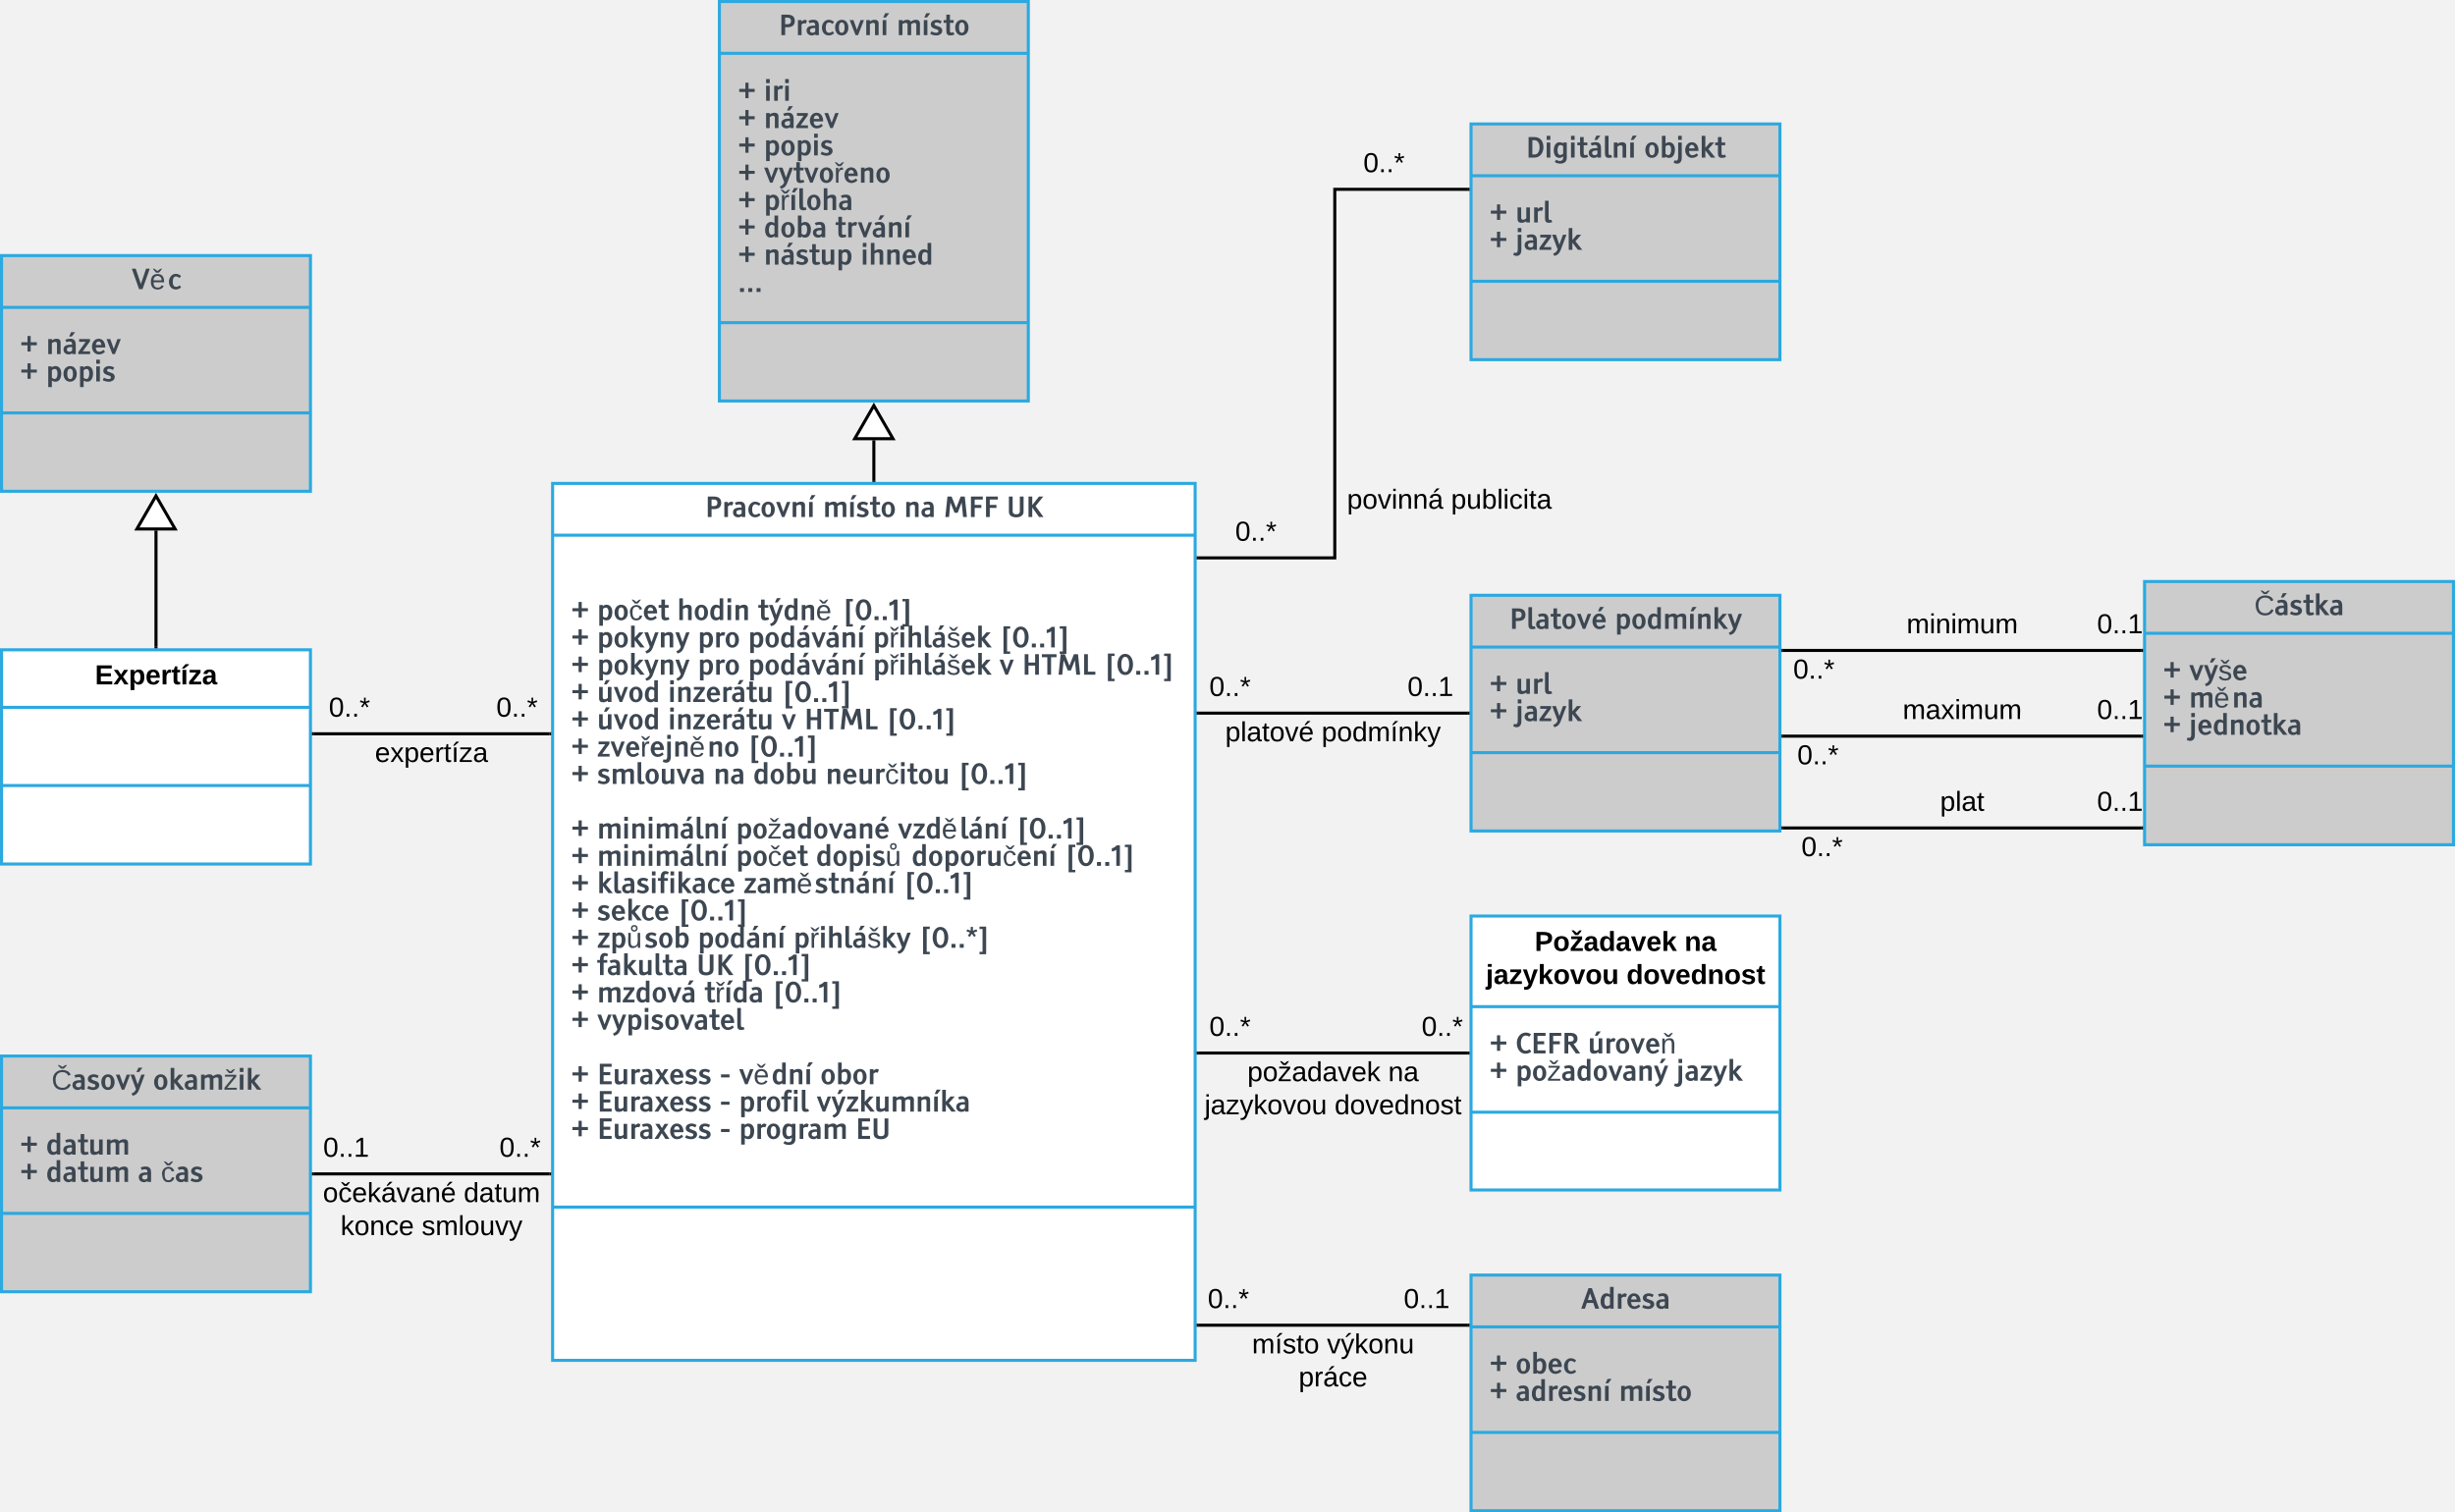 <svg xmlns="http://www.w3.org/2000/svg" xmlns:xlink="http://www.w3.org/1999/xlink" xmlns:lucid="lucid" width="1603.82" height="988.14"><g transform="translate(-78.091 -39)" lucid:page-tab-id="0_0"><path d="M0 0h1760v1040H0z" fill="#f2f2f2"/><path d="M439.1 354.86h419.76v573H439.1z" stroke="#2ba9e0" stroke-width="2" fill="#fff"/><path d="M439.1 388.7h419.76M439.1 827.73h419.76" stroke="#2ba9e0" stroke-width="2" fill="none"/><use xlink:href="#a" transform="matrix(1,0,0,1,447.091,362.86) translate(91.548 13.966)"/><use xlink:href="#b" transform="matrix(1,0,0,1,447.091,362.86) translate(168.584 13.966)"/><use xlink:href="#c" transform="matrix(1,0,0,1,447.091,362.86) translate(221.512 13.966)"/><use xlink:href="#d" transform="matrix(1,0,0,1,447.091,362.86) translate(247.413 13.966)"/><use xlink:href="#e" transform="matrix(1,0,0,1,447.091,362.86) translate(288.432 13.966)"/><use xlink:href="#f" transform="matrix(1,0,0,1,451.091,396.702) translate(0 47.469)"/><use xlink:href="#g" transform="matrix(1,0,0,1,451.091,396.702) translate(17.007 47.469)"/><use xlink:href="#h" transform="matrix(1,0,0,1,451.091,396.702) translate(69.275 47.469)"/><use xlink:href="#i" transform="matrix(1,0,0,1,451.091,396.702) translate(122.019 47.469)"/><use xlink:href="#j" transform="matrix(1,0,0,1,451.091,396.702) translate(176.994 47.469)"/><use xlink:href="#k" transform="matrix(1,0,0,1,451.091,396.702) translate(0 65.311)"/><use xlink:href="#l" transform="matrix(1,0,0,1,451.091,396.702) translate(17.007 65.311)"/><use xlink:href="#m" transform="matrix(1,0,0,1,451.091,396.702) translate(82.775 65.311)"/><use xlink:href="#n" transform="matrix(1,0,0,1,451.091,396.702) translate(115.638 65.311)"/><use xlink:href="#o" transform="matrix(1,0,0,1,451.091,396.702) translate(197.262 65.311)"/><use xlink:href="#p" transform="matrix(1,0,0,1,451.091,396.702) translate(279.756 65.311)"/><use xlink:href="#f" transform="matrix(1,0,0,1,451.091,396.702) translate(0 83.152)"/><use xlink:href="#l" transform="matrix(1,0,0,1,451.091,396.702) translate(17.007 83.152)"/><use xlink:href="#m" transform="matrix(1,0,0,1,451.091,396.702) translate(82.775 83.152)"/><use xlink:href="#n" transform="matrix(1,0,0,1,451.091,396.702) translate(115.638 83.152)"/><use xlink:href="#o" transform="matrix(1,0,0,1,451.091,396.702) translate(197.262 83.152)"/><use xlink:href="#q" transform="matrix(1,0,0,1,451.091,396.702) translate(279.756 83.152)"/><use xlink:href="#r" transform="matrix(1,0,0,1,451.091,396.702) translate(294.574 83.152)"/><use xlink:href="#j" transform="matrix(1,0,0,1,451.091,396.702) translate(347.95 83.152)"/><use xlink:href="#k" transform="matrix(1,0,0,1,451.091,396.702) translate(0 100.994)"/><use xlink:href="#s" transform="matrix(1,0,0,1,451.091,396.702) translate(17.007 100.994)"/><use xlink:href="#t" transform="matrix(1,0,0,1,451.091,396.702) translate(63.308 100.994)"/><use xlink:href="#j" transform="matrix(1,0,0,1,451.091,396.702) translate(137.47 100.994)"/><use xlink:href="#k" transform="matrix(1,0,0,1,451.091,396.702) translate(0 118.836)"/><use xlink:href="#s" transform="matrix(1,0,0,1,451.091,396.702) translate(17.007 118.836)"/><use xlink:href="#t" transform="matrix(1,0,0,1,451.091,396.702) translate(63.308 118.836)"/><use xlink:href="#q" transform="matrix(1,0,0,1,451.091,396.702) translate(137.47 118.836)"/><use xlink:href="#r" transform="matrix(1,0,0,1,451.091,396.702) translate(152.288 118.836)"/><use xlink:href="#j" transform="matrix(1,0,0,1,451.091,396.702) translate(205.664 118.836)"/><use xlink:href="#k" transform="matrix(1,0,0,1,451.091,396.702) translate(0 136.678)"/><use xlink:href="#u" transform="matrix(1,0,0,1,451.091,396.702) translate(17.007 136.678)"/><use xlink:href="#j" transform="matrix(1,0,0,1,451.091,396.702) translate(115.242 136.678)"/><use xlink:href="#k" transform="matrix(1,0,0,1,451.091,396.702) translate(0 154.52)"/><use xlink:href="#v" transform="matrix(1,0,0,1,451.091,396.702) translate(17.007 154.52)"/><use xlink:href="#c" transform="matrix(1,0,0,1,451.091,396.702) translate(93.076 154.52)"/><use xlink:href="#w" transform="matrix(1,0,0,1,451.091,396.702) translate(118.978 154.52)"/><use xlink:href="#x" transform="matrix(1,0,0,1,451.091,396.702) translate(166.342 154.52)"/><use xlink:href="#p" transform="matrix(1,0,0,1,451.091,396.702) translate(252.624 154.52)"/><use xlink:href="#y" transform="matrix(1,0,0,1,451.091,396.702) translate(0 172.361)"/><use xlink:href="#f" transform="matrix(1,0,0,1,451.091,396.702) translate(0 190.203)"/><use xlink:href="#z" transform="matrix(1,0,0,1,451.091,396.702) translate(17.007 190.203)"/><use xlink:href="#A" transform="matrix(1,0,0,1,451.091,396.702) translate(107.745 190.203)"/><use xlink:href="#B" transform="matrix(1,0,0,1,451.091,396.702) translate(213.39 190.203)"/><use xlink:href="#j" transform="matrix(1,0,0,1,451.091,396.702) translate(290.742 190.203)"/><use xlink:href="#k" transform="matrix(1,0,0,1,451.091,396.702) translate(0 208.045)"/><use xlink:href="#z" transform="matrix(1,0,0,1,451.091,396.702) translate(17.007 208.045)"/><use xlink:href="#g" transform="matrix(1,0,0,1,451.091,396.702) translate(107.745 208.045)"/><use xlink:href="#C" transform="matrix(1,0,0,1,451.091,396.702) translate(160.014 208.045)"/><use xlink:href="#D" transform="matrix(1,0,0,1,451.091,396.702) translate(222.478 208.045)"/><use xlink:href="#p" transform="matrix(1,0,0,1,451.091,396.702) translate(322.304 208.045)"/><use xlink:href="#f" transform="matrix(1,0,0,1,451.091,396.702) translate(0 225.887)"/><use xlink:href="#E" transform="matrix(1,0,0,1,451.091,396.702) translate(17.007 225.887)"/><use xlink:href="#F" transform="matrix(1,0,0,1,451.091,396.702) translate(112.632 225.887)"/><use xlink:href="#p" transform="matrix(1,0,0,1,451.091,396.702) translate(217.002 225.887)"/><use xlink:href="#f" transform="matrix(1,0,0,1,451.091,396.702) translate(0 243.729)"/><use xlink:href="#G" transform="matrix(1,0,0,1,451.091,396.702) translate(17.007 243.729)"/><use xlink:href="#p" transform="matrix(1,0,0,1,451.091,396.702) translate(69.557 243.729)"/><use xlink:href="#f" transform="matrix(1,0,0,1,451.091,396.702) translate(0 261.57)"/><use xlink:href="#H" transform="matrix(1,0,0,1,451.091,396.702) translate(17.007 261.57)"/><use xlink:href="#I" transform="matrix(1,0,0,1,451.091,396.702) translate(82.811 261.57)"/><use xlink:href="#J" transform="matrix(1,0,0,1,451.091,396.702) translate(145.345 261.57)"/><use xlink:href="#K" transform="matrix(1,0,0,1,451.091,396.702) translate(227.241 261.57)"/><use xlink:href="#k" transform="matrix(1,0,0,1,451.091,396.702) translate(0 279.412)"/><use xlink:href="#L" transform="matrix(1,0,0,1,451.091,396.702) translate(17.007 279.412)"/><use xlink:href="#M" transform="matrix(1,0,0,1,451.091,396.702) translate(81.861 279.412)"/><use xlink:href="#p" transform="matrix(1,0,0,1,451.091,396.702) translate(111.155 279.412)"/><use xlink:href="#f" transform="matrix(1,0,0,1,451.091,396.702) translate(0 297.254)"/><use xlink:href="#N" transform="matrix(1,0,0,1,451.091,396.702) translate(17.007 297.254)"/><use xlink:href="#O" transform="matrix(1,0,0,1,451.091,396.702) translate(87.047 297.254)"/><use xlink:href="#p" transform="matrix(1,0,0,1,451.091,396.702) translate(131.15 297.254)"/><use xlink:href="#f" transform="matrix(1,0,0,1,451.091,396.702) translate(0 315.096)"/><use xlink:href="#P" transform="matrix(1,0,0,1,451.091,396.702) translate(17.007 315.096)"/><use xlink:href="#y" transform="matrix(1,0,0,1,451.091,396.702) translate(0 332.938)"/><use xlink:href="#f" transform="matrix(1,0,0,1,451.091,396.702) translate(0 350.779)"/><use xlink:href="#Q" transform="matrix(1,0,0,1,451.091,396.702) translate(17.007 350.779)"/><use xlink:href="#R" transform="matrix(1,0,0,1,451.091,396.702) translate(97.022 350.779)"/><use xlink:href="#S" transform="matrix(1,0,0,1,451.091,396.702) translate(109.688 350.779)"/><use xlink:href="#T" transform="matrix(1,0,0,1,451.091,396.702) translate(162.835 350.779)"/><use xlink:href="#f" transform="matrix(1,0,0,1,451.091,396.702) translate(0 368.621)"/><use xlink:href="#Q" transform="matrix(1,0,0,1,451.091,396.702) translate(17.007 368.621)"/><use xlink:href="#R" transform="matrix(1,0,0,1,451.091,396.702) translate(97.022 368.621)"/><use xlink:href="#U" transform="matrix(1,0,0,1,451.091,396.702) translate(109.688 368.621)"/><use xlink:href="#V" transform="matrix(1,0,0,1,451.091,396.702) translate(160.383 368.621)"/><use xlink:href="#f" transform="matrix(1,0,0,1,451.091,396.702) translate(0 386.463)"/><use xlink:href="#Q" transform="matrix(1,0,0,1,451.091,396.702) translate(17.007 386.463)"/><use xlink:href="#R" transform="matrix(1,0,0,1,451.091,396.702) translate(97.022 386.463)"/><use xlink:href="#W" transform="matrix(1,0,0,1,451.091,396.702) translate(109.688 386.463)"/><use xlink:href="#X" transform="matrix(1,0,0,1,451.091,396.702) translate(185.818 386.463)"/><path d="M548.07 40h201.8v261h-201.8z" stroke="#2ba9e0" stroke-width="2" fill="#ccc"/><path d="M548.07 73.84h201.8m-201.8 176h201.8" stroke="#2ba9e0" stroke-width="2" fill="none"/><use xlink:href="#a" transform="matrix(1,0,0,1,556.065,48) translate(30.655 13.966)"/><use xlink:href="#Y" transform="matrix(1,0,0,1,556.065,48) translate(107.691 13.966)"/><use xlink:href="#f" transform="matrix(1,0,0,1,560.065,81.842) translate(0 23.02)"/><use xlink:href="#Z" transform="matrix(1,0,0,1,560.065,81.842) translate(17.007 23.02)"/><use xlink:href="#f" transform="matrix(1,0,0,1,560.065,81.842) translate(0 40.861)"/><use xlink:href="#aa" transform="matrix(1,0,0,1,560.065,81.842) translate(17.007 40.861)"/><use xlink:href="#f" transform="matrix(1,0,0,1,560.065,81.842) translate(0 58.703)"/><use xlink:href="#ab" transform="matrix(1,0,0,1,560.065,81.842) translate(17.007 58.703)"/><use xlink:href="#f" transform="matrix(1,0,0,1,560.065,81.842) translate(0 76.545)"/><use xlink:href="#ac" transform="matrix(1,0,0,1,560.065,81.842) translate(17.007 76.545)"/><use xlink:href="#f" transform="matrix(1,0,0,1,560.065,81.842) translate(0 94.387)"/><use xlink:href="#ad" transform="matrix(1,0,0,1,560.065,81.842) translate(17.007 94.387)"/><use xlink:href="#f" transform="matrix(1,0,0,1,560.065,81.842) translate(0 112.229)"/><use xlink:href="#ae" transform="matrix(1,0,0,1,560.065,81.842) translate(17.007 112.229)"/><use xlink:href="#af" transform="matrix(1,0,0,1,560.065,81.842) translate(63.554 112.229)"/><use xlink:href="#f" transform="matrix(1,0,0,1,560.065,81.842) translate(0 130.07)"/><use xlink:href="#ag" transform="matrix(1,0,0,1,560.065,81.842) translate(17.007 130.07)"/><use xlink:href="#ah" transform="matrix(1,0,0,1,560.065,81.842) translate(80.165 130.07)"/><use xlink:href="#ai" transform="matrix(1,0,0,1,560.065,81.842) translate(0 147.912)"/><path d="M648.97 352.86v-26.21" stroke="#000" stroke-width="2" fill="none"/><path d="M649.95 353.86H648v-1.03h1.95z" stroke="#000" stroke-width=".05"/><path d="M648.97 304l12.5 21.65h-25z" stroke="#000" stroke-width="2" fill="#fff"/><path d="M79.1 463.57h201.8v140H79.1z" stroke="#2ba9e0" stroke-width="2" fill="#fff"/><path d="M79.1 501.18h201.8m-201.8 51.1h201.8" stroke="#2ba9e0" stroke-width="2" fill="none"/><g><use xlink:href="#aj" transform="matrix(1,0,0,1,87.091,471.575) translate(53.05 14.6)"/></g><path d="M282.9 518.47h154.2" stroke="#000" stroke-width="2" fill="none"/><path d="M282.94 519.45h-1.03v-1.95h1.04zM438.1 519.45h-1.04v-1.95h1.03z" stroke="#000" stroke-width=".05"/><g><use xlink:href="#ak" transform="matrix(1,0,0,1,292.915,492.872) translate(0 14.4)"/></g><g><use xlink:href="#ak" transform="matrix(1,0,0,1,402.331,492.872) translate(0 14.4)"/></g><g><use xlink:href="#al" transform="matrix(1,0,0,1,323.025,522.472) translate(0 14.4)"/></g><path d="M79.1 206h201.8v154H79.1z" stroke="#2ba9e0" stroke-width="2" fill="#ccc"/><path d="M79.1 239.84h201.8M79.1 308.8h201.8" stroke="#2ba9e0" stroke-width="2" fill="none"/><g><use xlink:href="#am" transform="matrix(1,0,0,1,87.091,214) translate(76.876 13.966)"/></g><g><use xlink:href="#f" transform="matrix(1,0,0,1,91.091,247.842) translate(0 22.545)"/><use xlink:href="#aa" transform="matrix(1,0,0,1,91.091,247.842) translate(17.007 22.545)"/><use xlink:href="#f" transform="matrix(1,0,0,1,91.091,247.842) translate(0 40.387)"/><use xlink:href="#an" transform="matrix(1,0,0,1,91.091,247.842) translate(17.007 40.387)"/></g><path d="M180 461.57v-75.93" stroke="#000" stroke-width="2" fill="none"/><path d="M180.97 462.57h-1.94v-1.02h1.94z" stroke="#000" stroke-width=".05"/><path d="M180 363l12.5 21.65h-25z" stroke="#000" stroke-width="2" fill="#fff"/><path d="M1039.1 120h201.8v154h-201.8z" stroke="#2ba9e0" stroke-width="2" fill="#ccc"/><path d="M1039.1 153.84h201.8m-201.8 68.96h201.8" stroke="#2ba9e0" stroke-width="2" fill="none"/><g><use xlink:href="#ao" transform="matrix(1,0,0,1,1047.091,128) translate(27.763 13.966)"/><use xlink:href="#ap" transform="matrix(1,0,0,1,1047.091,128) translate(105.037 13.966)"/></g><g><use xlink:href="#f" transform="matrix(1,0,0,1,1051.091,161.842) translate(0 22.545)"/><use xlink:href="#aq" transform="matrix(1,0,0,1,1051.091,161.842) translate(17.007 22.545)"/><use xlink:href="#f" transform="matrix(1,0,0,1,1051.091,161.842) translate(0 40.387)"/><use xlink:href="#ar" transform="matrix(1,0,0,1,1051.091,161.842) translate(17.007 40.387)"/></g><path d="M860.86 403.52h89.23V162.7h87" stroke="#000" stroke-width="2" fill="none"/><path d="M860.88 404.5h-1.02v-1.96h1.02zM1038.1 163.67h-1.03v-1.95h1.02z" stroke="#000" stroke-width=".05"/><g><use xlink:href="#as" transform="matrix(1,0,0,1,958.091,356.996) translate(0 14.4)"/><use xlink:href="#at" transform="matrix(1,0,0,1,958.091,356.996) translate(67.95 14.4)"/></g><g><use xlink:href="#ak" transform="matrix(1,0,0,1,885.07,377.919) translate(0 14.4)"/></g><g><use xlink:href="#ak" transform="matrix(1,0,0,1,968.749,137.095) translate(0 14.4)"/></g><path d="M79.1 729.03h201.8v154H79.1z" stroke="#2ba9e0" stroke-width="2" fill="#ccc"/><path d="M79.1 762.88h201.8M79.1 831.83h201.8" stroke="#2ba9e0" stroke-width="2" fill="none"/><g><use xlink:href="#au" transform="matrix(1,0,0,1,87.091,737.033) translate(24.652 13.966)"/><use xlink:href="#av" transform="matrix(1,0,0,1,87.091,737.033) translate(90.833 13.966)"/></g><g><use xlink:href="#f" transform="matrix(1,0,0,1,91.091,770.875) translate(0 22.545)"/><use xlink:href="#aw" transform="matrix(1,0,0,1,91.091,770.875) translate(17.007 22.545)"/><use xlink:href="#f" transform="matrix(1,0,0,1,91.091,770.875) translate(0 40.387)"/><use xlink:href="#ax" transform="matrix(1,0,0,1,91.091,770.875) translate(17.007 40.387)"/><use xlink:href="#ay" transform="matrix(1,0,0,1,91.091,770.875) translate(76.931 40.387)"/><use xlink:href="#az" transform="matrix(1,0,0,1,91.091,770.875) translate(92.109 40.387)"/></g><path d="M437.1 806.03H282.9" stroke="#000" stroke-width="2" fill="none"/><path d="M438.1 807h-1.04v-1.94h1.03zM282.94 807h-1.03v-1.94h1.04z" stroke="#000" stroke-width=".05"/><g><use xlink:href="#ak" transform="matrix(1,0,0,1,404.361,780.433) translate(0.005 14.4)"/></g><g><use xlink:href="#aA" transform="matrix(1,0,0,1,289.22,780.433) translate(0.005 14.4)"/></g><g><use xlink:href="#aB" transform="matrix(1,0,0,1,289.025,810.033) translate(0.005 14.4)"/><use xlink:href="#aC" transform="matrix(1,0,0,1,289.025,810.033) translate(92.005 14.4)"/><use xlink:href="#aD" transform="matrix(1,0,0,1,289.025,810.033) translate(11.53 36)"/><use xlink:href="#aE" transform="matrix(1,0,0,1,289.025,810.033) translate(64.53 36)"/></g><path d="M1039.1 637.55h201.8v179h-201.8z" stroke="#2ba9e0" stroke-width="2" fill="#fff"/><path d="M1039.1 696.75h201.8m-201.8 68.96h201.8" stroke="#2ba9e0" stroke-width="2" fill="none"/><g><use xlink:href="#aF" transform="matrix(1,0,0,1,1047.091,645.552) translate(33.575 14.8)"/><use xlink:href="#aG" transform="matrix(1,0,0,1,1047.091,645.552) translate(131.475 14.8)"/><use xlink:href="#aH" transform="matrix(1,0,0,1,1047.091,645.552) translate(1.725 36.4)"/><use xlink:href="#aI" transform="matrix(1,0,0,1,1047.091,645.552) translate(93.575 36.4)"/></g><g><use xlink:href="#f" transform="matrix(1,0,0,1,1051.091,704.752) translate(0 22.545)"/><use xlink:href="#aJ" transform="matrix(1,0,0,1,1051.091,704.752) translate(17.007 22.545)"/><use xlink:href="#aK" transform="matrix(1,0,0,1,1051.091,704.752) translate(64.292 22.545)"/><use xlink:href="#f" transform="matrix(1,0,0,1,1051.091,704.752) translate(0 40.387)"/><use xlink:href="#aL" transform="matrix(1,0,0,1,1051.091,704.752) translate(17.007 40.387)"/><use xlink:href="#ar" transform="matrix(1,0,0,1,1051.091,704.752) translate(122.054 40.387)"/></g><path d="M860.86 727.05h176.23" stroke="#000" stroke-width="2" fill="none"/><path d="M860.88 728.03h-1.02v-1.95h1.02zM1038.1 728.03h-1.03v-1.95h1.02z" stroke="#000" stroke-width=".05"/><g><use xlink:href="#ak" transform="matrix(1,0,0,1,868.13,701.452) translate(0.005 14.4)"/></g><g><use xlink:href="#ak" transform="matrix(1,0,0,1,1006.834,701.452) translate(0.005 14.4)"/></g><g><use xlink:href="#aM" transform="matrix(1,0,0,1,864.999,731.052) translate(27.98 14.4)"/><use xlink:href="#aN" transform="matrix(1,0,0,1,864.999,731.052) translate(119.98 14.4)"/><use xlink:href="#aO" transform="matrix(1,0,0,1,864.999,731.052) translate(0.005 36)"/><use xlink:href="#aP" transform="matrix(1,0,0,1,864.999,731.052) translate(84.955 36)"/></g><path d="M1039.1 872.14h201.8v154h-201.8z" stroke="#2ba9e0" stroke-width="2" fill="#ccc"/><path d="M1039.1 905.98h201.8m-201.8 68.96h201.8" stroke="#2ba9e0" stroke-width="2" fill="none"/><g><use xlink:href="#aQ" transform="matrix(1,0,0,1,1047.091,880.139) translate(63.895 13.966)"/></g><g><use xlink:href="#f" transform="matrix(1,0,0,1,1051.091,913.98) translate(0 22.545)"/><use xlink:href="#aR" transform="matrix(1,0,0,1,1051.091,913.98) translate(17.007 22.545)"/><use xlink:href="#f" transform="matrix(1,0,0,1,1051.091,913.98) translate(0 40.387)"/><use xlink:href="#aS" transform="matrix(1,0,0,1,1051.091,913.98) translate(17.007 40.387)"/><use xlink:href="#Y" transform="matrix(1,0,0,1,1051.091,913.98) translate(84.568 40.387)"/></g><path d="M860.86 904.9h176.23" stroke="#000" stroke-width="2" fill="none"/><path d="M860.88 905.86h-1.02v-1.95h1.02zM1038.1 905.86h-1.03v-1.95h1.02z" stroke="#000" stroke-width=".05"/><g><use xlink:href="#ak" transform="matrix(1,0,0,1,867.122,879.285) translate(0 14.4)"/></g><g><use xlink:href="#aA" transform="matrix(1,0,0,1,995.154,879.285) translate(0 14.4)"/></g><g><use xlink:href="#aT" transform="matrix(1,0,0,1,895.999,908.885) translate(0.005 14.4)"/><use xlink:href="#aU" transform="matrix(1,0,0,1,895.999,908.885) translate(48.955 14.4)"/><use xlink:href="#aV" transform="matrix(1,0,0,1,895.999,908.885) translate(30.505 36)"/></g><path d="M1039.1 427.97h201.8v154h-201.8z" stroke="#2ba9e0" stroke-width="2" fill="#ccc"/><path d="M1039.1 461.8h201.8m-201.8 68.96h201.8" stroke="#2ba9e0" stroke-width="2" fill="none"/><g><use xlink:href="#aW" transform="matrix(1,0,0,1,1047.091,435.966) translate(16.957 13.966)"/><use xlink:href="#aX" transform="matrix(1,0,0,1,1047.091,435.966) translate(85.898 13.966)"/></g><g><use xlink:href="#aY" transform="matrix(1,0,0,1,1051.091,469.808) translate(0 22.545)"/><use xlink:href="#aZ" transform="matrix(1,0,0,1,1051.091,469.808) translate(17.007 22.545)"/><use xlink:href="#aY" transform="matrix(1,0,0,1,1051.091,469.808) translate(0 40.387)"/><use xlink:href="#ba" transform="matrix(1,0,0,1,1051.091,469.808) translate(17.007 40.387)"/></g><path d="M860.86 504.97h176.23" stroke="#000" stroke-width="2" fill="none"/><path d="M860.88 505.94h-1.02V504h1.02zM1038.1 505.94h-1.03V504h1.02z" stroke="#000" stroke-width=".05"/><g><use xlink:href="#ak" transform="matrix(1,0,0,1,868.13,479.366) translate(0 14.4)"/></g><g><use xlink:href="#aA" transform="matrix(1,0,0,1,997.611,479.366) translate(0 14.4)"/></g><g><use xlink:href="#bb" transform="matrix(1,0,0,1,878.524,508.966) translate(0 14.4)"/><use xlink:href="#bc" transform="matrix(1,0,0,1,878.524,508.966) translate(62.95 14.4)"/></g><path d="M1479.1 418.97h201.8v172h-201.8z" stroke="#2ba9e0" stroke-width="2" fill="#ccc"/><path d="M1479.1 452.8h201.8m-201.8 86.8h201.8" stroke="#2ba9e0" stroke-width="2" fill="none"/><g><use xlink:href="#bd" transform="matrix(1,0,0,1,1487.091,426.966) translate(63.688 13.966)"/></g><g><use xlink:href="#aY" transform="matrix(1,0,0,1,1491.091,460.808) translate(0 22.624)"/><use xlink:href="#be" transform="matrix(1,0,0,1,1491.091,460.808) translate(17.007 22.624)"/><use xlink:href="#aY" transform="matrix(1,0,0,1,1491.091,460.808) translate(0 40.466)"/><use xlink:href="#bf" transform="matrix(1,0,0,1,1491.091,460.808) translate(17.007 40.466)"/><use xlink:href="#aY" transform="matrix(1,0,0,1,1491.091,460.808) translate(0 58.308)"/><use xlink:href="#bg" transform="matrix(1,0,0,1,1491.091,460.808) translate(17.007 58.308)"/></g><path d="M1242.9 464h234.2" stroke="#000" stroke-width="2" fill="none"/><path d="M1242.93 464.98h-1.02v-1.96h1.03zM1478.1 464.98h-1.03v-1.96h1.02z" stroke="#000" stroke-width=".05"/><g><use xlink:href="#ak" transform="matrix(1,0,0,1,1249.591,468) translate(0 14.4)"/></g><g><use xlink:href="#aA" transform="matrix(1,0,0,1,1448.091,438.4) translate(0 14.4)"/></g><g><use xlink:href="#bh" transform="matrix(1,0,0,1,1323.625,438.4) translate(0 14.4)"/></g><path d="M1242.9 520h234.2" stroke="#000" stroke-width="2" fill="none"/><path d="M1242.93 520.98h-1.02V519h1.03zM1478.1 520.98h-1.03V519h1.02z" stroke="#000" stroke-width=".05"/><g><use xlink:href="#ak" transform="matrix(1,0,0,1,1252.258,524) translate(0 14.4)"/></g><g><use xlink:href="#aA" transform="matrix(1,0,0,1,1448.091,494.4) translate(0 14.4)"/></g><g><use xlink:href="#bi" transform="matrix(1,0,0,1,1321.1,494.4) translate(0 14.4)"/></g><path d="M1242.9 580h234.2" stroke="#000" stroke-width="2" fill="none"/><path d="M1242.93 580.98h-1.02V579h1.03zM1478.1 580.98h-1.03V579h1.02z" stroke="#000" stroke-width=".05"/><g><use xlink:href="#ak" transform="matrix(1,0,0,1,1254.924,584) translate(0 14.4)"/></g><g><use xlink:href="#aA" transform="matrix(1,0,0,1,1448.091,554.4) translate(0 14.4)"/></g><g><use xlink:href="#bj" transform="matrix(1,0,0,1,1345.525,554.4) translate(0 14.4)"/></g><defs><path fill="#3d4752" d="M205-1489h426c365 0 548 153 548 458S998-573 635-573H478V0H205v-1489zm273 219v478h161c177 0 265-80 265-239s-88-239-265-239H478" id="bk"/><path fill="#3d4752" d="M431-770V0H168v-1094h263v110c156-133 232-175 396-74l-84 220c-129-52-218-25-312 68" id="bl"/><path fill="#3d4752" d="M711-687c-7-170-35-229-188-230-74 0-147 18-220 53l-88-179c111-51 229-76 353-76 303 0 405 148 405 459V0H717v-81C651-13 566 21 461 21 236 21 81-120 81-346c0-158 85-260 254-311 103-31 245-40 376-30zM326-329c0 101 84 155 189 155 91 0 157-36 196-109v-226c-23-4-49-6-78-6-205 0-307 62-307 186" id="bm"/><path fill="#3d4752" d="M94-547c0-294 207-569 494-569 131 0 260 50 386 150L872-811c-96-74-188-111-277-112-163-2-225 186-225 376 0 251 82 377 246 377 81 0 168-36 260-107l103 137C862-32 733 22 593 22 292 22 94-208 94-547" id="bn"/><path fill="#3d4752" d="M578-1116c196 0 337 93 423 279 40 87 60 183 60 290 0 225-77 390-230 494-74 50-158 75-253 75-197 0-338-93-424-279-40-87-60-183-60-290 0-226 77-391 231-495 73-49 158-74 253-74zm0 194c-139 0-208 125-208 375s69 375 208 375c138 0 207-125 207-375s-69-375-207-375" id="bo"/><path fill="#3d4752" d="M452 0L25-1094h272l252 709 263-709h249L634 0H452" id="bp"/><path fill="#3d4752" d="M783-1116c173 0 283 89 283 264V0H803v-754c0-92-46-138-139-138-73 0-151 30-233 91V0H168v-1094h263v93c117-77 234-115 352-115" id="bq"/><path fill="#3d4752" d="M431-1094V0H168v-1094h263zm-31-185H207l144-315h292" id="br"/><g id="a"><use transform="matrix(0.009,0,0,0.009,0,0)" xlink:href="#bk"/><use transform="matrix(0.009,0,0,0.009,11.136,0)" xlink:href="#bl"/><use transform="matrix(0.009,0,0,0.009,17.569,0)" xlink:href="#bm"/><use transform="matrix(0.009,0,0,0.009,27.475,0)" xlink:href="#bn"/><use transform="matrix(0.009,0,0,0.009,36.079,0)" xlink:href="#bo"/><use transform="matrix(0.009,0,0,0.009,46.23,0)" xlink:href="#bp"/><use transform="matrix(0.009,0,0,0.009,55.775,0)" xlink:href="#bq"/><use transform="matrix(0.009,0,0,0.009,66.498,0)" xlink:href="#br"/></g><path fill="#3d4752" d="M1420-1116c172-1 282 89 282 264V0h-263v-754c0-92-46-138-138-138-75 0-153 30-235 90V0H803v-754c0-92-46-138-138-138-71 0-149 30-234 90V0H168v-1094h263v93c117-77 234-115 353-115 121 0 206 45 254 134 124-89 251-134 382-134" id="bs"/><path fill="#3d4752" d="M925-326c0 213-197 348-437 348C341 22 194-16 47-93l93-183c121 69 236 103 345 103s164-42 164-127c0-41-24-75-72-100-19-10-61-25-126-44-165-49-270-109-315-179-27-41-40-94-40-158 0-210 193-335 432-335 111 0 229 34 354 103l-83 176c-101-56-191-84-271-84-107 0-161 40-161 121 0 37 23 66 70 89 16 12 285 99 327 123 105 60 161 144 161 262" id="bt"/><path fill="#3d4752" d="M503-384c-2 129 8 204 107 204 41 0 91-13 150-38l66 171C737-1 639 22 533 22c-230-2-293-122-293-358v-559H42v-199h198v-395h263v395h265v199H503v511" id="bu"/><g id="b"><use transform="matrix(0.009,0,0,0.009,0,0)" xlink:href="#bs"/><use transform="matrix(0.009,0,0,0.009,16.312,0)" xlink:href="#br"/><use transform="matrix(0.009,0,0,0.009,21.577,0)" xlink:href="#bt"/><use transform="matrix(0.009,0,0,0.009,30.401,0)" xlink:href="#bu"/><use transform="matrix(0.009,0,0,0.009,37.503,0)" xlink:href="#bo"/></g><g id="c"><use transform="matrix(0.009,0,0,0.009,0,0)" xlink:href="#bq"/><use transform="matrix(0.009,0,0,0.009,10.723,0)" xlink:href="#bm"/></g><path fill="#3d4752" d="M582-1489l334 833 329-833h295L1695 0h-278l-102-1047-287 738H798l-298-738L397 0H130l154-1489h298" id="bv"/><path fill="#3d4752" d="M478 0H205v-1489h859v219H478v389h485v219H478V0" id="bw"/><g id="d"><use transform="matrix(0.009,0,0,0.009,0,0)" xlink:href="#bv"/><use transform="matrix(0.009,0,0,0.009,16.04,0)" xlink:href="#bw"/><use transform="matrix(0.009,0,0,0.009,25.893,0)" xlink:href="#bw"/></g><path fill="#3d4752" d="M718 23c-304 0-533-125-532-410v-1102h272v1066c0 151 87 227 260 227 174 0 261-76 261-227v-1066h272v1102c8 267-231 410-533 410" id="bx"/><path fill="#3d4752" d="M970 0L478-694V0H205v-1489h273v622l490-622h310L717-790 1296 0H970" id="by"/><g id="e"><use transform="matrix(0.009,0,0,0.009,0,0)" xlink:href="#bx"/><use transform="matrix(0.009,0,0,0.009,12.63,0)" xlink:href="#by"/></g><path fill="#3d4752" d="M1230-642H783v452H552v-452H106v-221h446v-452h231v452h447v221" id="bz"/><use transform="matrix(0.009,0,0,0.009,0,0)" xlink:href="#bz" id="f"/><path fill="#3d4752" d="M690-1116c279 0 423 232 423 527 0 261-67 439-196 539C782 54 551 41 431-69v481H168v-1506h253v93c71-77 160-115 269-115zM431-810v545c64 56 127 84 189 84 145 0 218-134 218-402 0-214-68-321-203-321-71 0-139 31-204 94" id="bA"/><path fill="#3d4752" d="M546-961c-228 0-273 188-273 415 0 228 51 427 273 427 137 0 233-80 245-216l182 11C939-114 797 23 552 23 216 23 120-210 86-540c-57-529 575-745 836-364 23 40 28 80 40 125l-182 17c-23-119-91-199-233-199zm108-239H449c-74-102-176-171-233-290 182-11 222 114 336 171 108-57 148-182 324-171-51 119-154 188-222 290" id="bB"/><path fill="#3d4752" d="M94-548c0-302 191-568 483-568 311 0 493 270 482 633H370c7 207 93 311 256 311 93 0 196-46 308-137l103 144C907-40 760 22 595 22 293 22 94-237 94-548zm282-120h403c-18-170-85-255-202-255s-184 85-201 255" id="bC"/><g id="g"><use transform="matrix(0.009,0,0,0.009,0,0)" xlink:href="#bA"/><use transform="matrix(0.009,0,0,0.009,10.608,0)" xlink:href="#bo"/><use transform="matrix(0.009,0,0,0.009,20.76,0)" xlink:href="#bB"/><use transform="matrix(0.009,0,0,0.009,29.76,0)" xlink:href="#bC"/><use transform="matrix(0.009,0,0,0.009,39.894,0)" xlink:href="#bu"/></g><path fill="#3d4752" d="M784-1116c178 0 282 88 282 264V0H803v-754c0-92-46-138-138-138-74 0-152 32-234 95V0H168v-1580h263v579c117-77 234-115 353-115" id="bD"/><path fill="#3d4752" d="M94-505c0-321 128-611 419-611 101 0 188 30 263 91v-555h263V-1H787v-91C712-16 620 22 509 22c-171 0-293-85-364-254-34-81-51-172-51-273zm682 228v-551c-64-56-127-84-189-84-145 0-218 134-218 401 0 213 68 320 203 320 69 0 137-29 204-86" id="bE"/><path fill="#3d4752" d="M431-1094V0H168v-1094h263zm0-190H168v-296h263v296" id="bF"/><g id="h"><use transform="matrix(0.009,0,0,0.009,0,0)" xlink:href="#bD"/><use transform="matrix(0.009,0,0,0.009,10.723,0)" xlink:href="#bo"/><use transform="matrix(0.009,0,0,0.009,20.874,0)" xlink:href="#bE"/><use transform="matrix(0.009,0,0,0.009,31.482,0)" xlink:href="#bF"/><use transform="matrix(0.009,0,0,0.009,36.747,0)" xlink:href="#bq"/></g><path fill="#3d4752" d="M421-36L25-1094h272l251 717 263-717h249L649 1c-97 251-201 366-459 445L96 279c173-62 281-167 325-315zm228-1243H456l144-315h292" id="bG"/><path fill="#3d4752" d="M569-1104c358 0 489 239 478 603H279c0 228 80 381 302 387 148 6 245-68 279-165l159 46C956-74 809 23 581 23 251 23 80-187 86-546c6-347 148-558 484-558zm296 461c34-341-432-438-552-159-17 40-34 97-34 159h586zm-194-557H466c-74-102-176-171-233-290 182-11 222 114 336 171 108-57 148-182 324-171-51 119-154 188-222 290" id="bH"/><g id="i"><use transform="matrix(0.009,0,0,0.009,0,0)" xlink:href="#bu"/><use transform="matrix(0.009,0,0,0.009,7.102,0)" xlink:href="#bG"/><use transform="matrix(0.009,0,0,0.009,16.638,0)" xlink:href="#bE"/><use transform="matrix(0.009,0,0,0.009,27.246,0)" xlink:href="#bq"/><use transform="matrix(0.009,0,0,0.009,37.969,0)" xlink:href="#bH"/></g><path fill="#3d4752" d="M796 469H312v-2004h484v176H574V294h222v175" id="bI"/><path fill="#3d4752" d="M1233-744c0 399-195 768-565 768-181 0-323-79-425-237-94-145-141-322-141-531 0-297 85-517 254-660 85-72 189-108 312-108 370 0 565 369 565 768zm-565-554c-125 0-209 90-253 271-20 82-30 176-30 283 0 225 42 385 125 481 43 49 95 74 158 74 125 0 209-91 252-272 20-83 30-178 30-283 0-227-41-387-123-481-42-49-95-73-159-73" id="bJ"/><path fill="#3d4752" d="M452 0H163v-278h289V0" id="bK"/><path fill="#3d4752" d="M625-1489V0H364v-1169c-97 70-205 113-324 128v-235c131-26 248-97 351-213h234" id="bL"/><path fill="#3d4752" d="M131 469V294h222v-1653H131v-176h483V469H131" id="bM"/><g id="j"><use transform="matrix(0.009,0,0,0.009,0,0)" xlink:href="#bI"/><use transform="matrix(0.009,0,0,0.009,8.147,0)" xlink:href="#bJ"/><use transform="matrix(0.009,0,0,0.009,19.881,0)" xlink:href="#bK"/><use transform="matrix(0.009,0,0,0.009,25.286,0)" xlink:href="#bK"/><use transform="matrix(0.009,0,0,0.009,30.691,0)" xlink:href="#bL"/><use transform="matrix(0.009,0,0,0.009,38.382,0)" xlink:href="#bM"/></g><use transform="matrix(0.009,0,0,0.009,0,0)" xlink:href="#bz" id="k"/><path fill="#3d4752" d="M1152 0H835L431-519V0H168v-1580h263v869l332-383h308L654-620" id="bN"/><path fill="#3d4752" d="M421-36L25-1094h272l251 717 263-717h249L649 1c-97 251-201 366-459 445L96 279c173-62 281-167 325-315" id="bO"/><g id="l"><use transform="matrix(0.009,0,0,0.009,0,0)" xlink:href="#bA"/><use transform="matrix(0.009,0,0,0.009,10.608,0)" xlink:href="#bo"/><use transform="matrix(0.009,0,0,0.009,20.76,0)" xlink:href="#bN"/><use transform="matrix(0.009,0,0,0.009,30.7,0)" xlink:href="#bO"/><use transform="matrix(0.009,0,0,0.009,40.236,0)" xlink:href="#bq"/><use transform="matrix(0.009,0,0,0.009,50.959,0)" xlink:href="#bO"/></g><g id="m"><use transform="matrix(0.009,0,0,0.009,0,0)" xlink:href="#bA"/><use transform="matrix(0.009,0,0,0.009,10.608,0)" xlink:href="#bl"/><use transform="matrix(0.009,0,0,0.009,17.438,0)" xlink:href="#bo"/></g><path fill="#3d4752" d="M711-687c-7-170-35-229-188-230-74 0-147 18-220 53l-88-179c111-51 229-76 353-76 303 0 405 148 405 459V0H717v-81C651-13 566 21 461 21 236 21 81-120 81-346c0-158 85-260 254-311 103-31 245-40 376-30zM326-329c0 101 84 155 189 155 91 0 157-36 196-109v-226c-23-4-49-6-78-6-205 0-307 62-307 186zm359-950H492l144-315h292" id="bP"/><g id="n"><use transform="matrix(0.009,0,0,0.009,0,0)" xlink:href="#bA"/><use transform="matrix(0.009,0,0,0.009,10.608,0)" xlink:href="#bo"/><use transform="matrix(0.009,0,0,0.009,20.76,0)" xlink:href="#bE"/><use transform="matrix(0.009,0,0,0.009,31.368,0)" xlink:href="#bP"/><use transform="matrix(0.009,0,0,0.009,41.273,0)" xlink:href="#bp"/><use transform="matrix(0.009,0,0,0.009,50.458,0)" xlink:href="#bP"/><use transform="matrix(0.009,0,0,0.009,60.363,0)" xlink:href="#bq"/><use transform="matrix(0.009,0,0,0.009,71.086,0)" xlink:href="#br"/></g><path fill="#3d4752" d="M649-927C205-1018 347-409 325 0H143l-6-1081h171c6 68-6 165 11 222 34-154 131-279 330-233v165zm-154-273H290c-74-102-176-171-233-290 182-11 222 114 336 171 108-57 148-182 324-171-51 119-154 188-222 290" id="bQ"/><path fill="#3d4752" d="M446 22C216 22 155-90 155-336v-1244h263v1196c0 75 6 126 18 153 27 62 110 61 177 31l67 172C603 5 525 22 446 22" id="bR"/><path fill="#3d4752" d="M768-814c-17-193-489-216-495 0 85 302 654 68 677 512S97 119 57-256l159-28c23 205 552 256 558 0-57-319-643-85-671-512-23-324 466-358 694-239 68 40 119 108 137 199zm-159-386H404c-74-102-176-171-233-290 182-11 222 114 336 171 108-57 148-182 324-171-51 119-154 188-222 290" id="bS"/><g id="o"><use transform="matrix(0.009,0,0,0.009,0,0)" xlink:href="#bA"/><use transform="matrix(0.009,0,0,0.009,10.608,0)" xlink:href="#bQ"/><use transform="matrix(0.009,0,0,0.009,16.559,0)" xlink:href="#bF"/><use transform="matrix(0.009,0,0,0.009,21.823,0)" xlink:href="#bD"/><use transform="matrix(0.009,0,0,0.009,32.546,0)" xlink:href="#bR"/><use transform="matrix(0.009,0,0,0.009,38.241,0)" xlink:href="#bP"/><use transform="matrix(0.009,0,0,0.009,48.146,0)" xlink:href="#bS"/><use transform="matrix(0.009,0,0,0.009,57.146,0)" xlink:href="#bC"/><use transform="matrix(0.009,0,0,0.009,67.28,0)" xlink:href="#bN"/></g><g id="p"><use transform="matrix(0.009,0,0,0.009,0,0)" xlink:href="#bI"/><use transform="matrix(0.009,0,0,0.009,8.147,0)" xlink:href="#bJ"/><use transform="matrix(0.009,0,0,0.009,19.881,0)" xlink:href="#bK"/><use transform="matrix(0.009,0,0,0.009,25.286,0)" xlink:href="#bK"/><use transform="matrix(0.009,0,0,0.009,30.691,0)" xlink:href="#bL"/><use transform="matrix(0.009,0,0,0.009,38.382,0)" xlink:href="#bM"/></g><use transform="matrix(0.009,0,0,0.009,0,0)" xlink:href="#bp" id="q"/><path fill="#3d4752" d="M1236-1489V0H963v-662H478V0H205v-1489h273v608h485v-608h273" id="bT"/><path fill="#3d4752" d="M45-1270v-219h1063v219H713V0H440v-1270H45" id="bU"/><path fill="#3d4752" d="M1019-219V0H205v-1489h273v1270h541" id="bV"/><g id="r"><use transform="matrix(0.009,0,0,0.009,0,0)" xlink:href="#bT"/><use transform="matrix(0.009,0,0,0.009,12.665,0)" xlink:href="#bU"/><use transform="matrix(0.009,0,0,0.009,22.799,0)" xlink:href="#bv"/><use transform="matrix(0.009,0,0,0.009,38.839,0)" xlink:href="#bV"/></g><path fill="#3d4752" d="M437 22c-177 0-283-91-283-265v-851h263v755c0 91 46 137 139 137 75 0 152-32 233-95v-797h263V0H789v-93C670-16 552 22 437 22zm263-1301H507l144-315h292" id="bW"/><g id="s"><use transform="matrix(0.009,0,0,0.009,0,0)" xlink:href="#bW"/><use transform="matrix(0.009,0,0,0.009,10.723,0)" xlink:href="#bp"/><use transform="matrix(0.009,0,0,0.009,20.268,0)" xlink:href="#bo"/><use transform="matrix(0.009,0,0,0.009,30.419,0)" xlink:href="#bE"/></g><path fill="#3d4752" d="M913-199V0H57v-145l540-750H116v-199h789v167L377-199h536" id="bX"/><path fill="#3d4752" d="M437 22c-177 0-283-91-283-265v-851h263v755c0 91 46 137 139 137 75 0 152-32 233-95v-797h263V0H789v-93C670-16 552 22 437 22" id="bY"/><g id="t"><use transform="matrix(0.009,0,0,0.009,0,0)" xlink:href="#bF"/><use transform="matrix(0.009,0,0,0.009,5.265,0)" xlink:href="#bq"/><use transform="matrix(0.009,0,0,0.009,15.987,0)" xlink:href="#bX"/><use transform="matrix(0.009,0,0,0.009,24.592,0)" xlink:href="#bC"/><use transform="matrix(0.009,0,0,0.009,34.726,0)" xlink:href="#bl"/><use transform="matrix(0.009,0,0,0.009,41.159,0)" xlink:href="#bP"/><use transform="matrix(0.009,0,0,0.009,51.064,0)" xlink:href="#bu"/><use transform="matrix(0.009,0,0,0.009,58.166,0)" xlink:href="#bY"/></g><path fill="#3d4752" d="M168-1094h263V8c0 183-50 314-155 383-129 85-293 60-435-19l64-181c165 82 263 14 263-222v-1063zm263-190H168v-296h263v296" id="bZ"/><g id="u"><use transform="matrix(0.009,0,0,0.009,0,0)" xlink:href="#bX"/><use transform="matrix(0.009,0,0,0.009,8.604,0)" xlink:href="#bp"/><use transform="matrix(0.009,0,0,0.009,18.149,0)" xlink:href="#bC"/><use transform="matrix(0.009,0,0,0.009,28.283,0)" xlink:href="#bQ"/><use transform="matrix(0.009,0,0,0.009,34.233,0)" xlink:href="#bC"/><use transform="matrix(0.009,0,0,0.009,44.367,0)" xlink:href="#bZ"/><use transform="matrix(0.009,0,0,0.009,49.632,0)" xlink:href="#bq"/><use transform="matrix(0.009,0,0,0.009,60.354,0)" xlink:href="#bH"/><use transform="matrix(0.009,0,0,0.009,72.088,0)" xlink:href="#bq"/><use transform="matrix(0.009,0,0,0.009,82.811,0)" xlink:href="#bo"/></g><g id="v"><use transform="matrix(0.009,0,0,0.009,0,0)" xlink:href="#bt"/><use transform="matrix(0.009,0,0,0.009,8.824,0)" xlink:href="#bs"/><use transform="matrix(0.009,0,0,0.009,25.137,0)" xlink:href="#bR"/><use transform="matrix(0.009,0,0,0.009,30.832,0)" xlink:href="#bo"/><use transform="matrix(0.009,0,0,0.009,40.983,0)" xlink:href="#bY"/><use transform="matrix(0.009,0,0,0.009,51.706,0)" xlink:href="#bp"/><use transform="matrix(0.009,0,0,0.009,60.891,0)" xlink:href="#bm"/></g><path fill="#3d4752" d="M1113-589c0 325-126 613-421 611-108 0-198-32-271-96V0H168v-1580h263v560c76-64 164-96 265-96 269 0 417 244 417 527zM431-818v553c64 56 127 84 189 84 145 0 218-134 218-402 0-214-68-321-203-321-67 0-135 29-204 86" id="ca"/><g id="w"><use transform="matrix(0.009,0,0,0.009,0,0)" xlink:href="#bE"/><use transform="matrix(0.009,0,0,0.009,10.608,0)" xlink:href="#bo"/><use transform="matrix(0.009,0,0,0.009,20.76,0)" xlink:href="#ca"/><use transform="matrix(0.009,0,0,0.009,31.368,0)" xlink:href="#bY"/></g><g id="x"><use transform="matrix(0.009,0,0,0.009,0,0)" xlink:href="#bq"/><use transform="matrix(0.009,0,0,0.009,10.723,0)" xlink:href="#bC"/><use transform="matrix(0.009,0,0,0.009,20.856,0)" xlink:href="#bY"/><use transform="matrix(0.009,0,0,0.009,31.579,0)" xlink:href="#bl"/><use transform="matrix(0.009,0,0,0.009,38.769,0)" xlink:href="#bB"/><use transform="matrix(0.009,0,0,0.009,47.769,0)" xlink:href="#bF"/><use transform="matrix(0.009,0,0,0.009,53.033,0)" xlink:href="#bu"/><use transform="matrix(0.009,0,0,0.009,60.135,0)" xlink:href="#bo"/><use transform="matrix(0.009,0,0,0.009,70.286,0)" xlink:href="#bY"/></g><g id="z"><use transform="matrix(0.009,0,0,0.009,0,0)" xlink:href="#bs"/><use transform="matrix(0.009,0,0,0.009,16.312,0)" xlink:href="#bF"/><use transform="matrix(0.009,0,0,0.009,21.577,0)" xlink:href="#bq"/><use transform="matrix(0.009,0,0,0.009,32.3,0)" xlink:href="#bF"/><use transform="matrix(0.009,0,0,0.009,37.564,0)" xlink:href="#bs"/><use transform="matrix(0.009,0,0,0.009,53.877,0)" xlink:href="#bP"/><use transform="matrix(0.009,0,0,0.009,63.782,0)" xlink:href="#bR"/><use transform="matrix(0.009,0,0,0.009,69.478,0)" xlink:href="#bq"/><use transform="matrix(0.009,0,0,0.009,80.2,0)" xlink:href="#br"/></g><path fill="#3d4752" d="M51 0v-137l660-808H91v-137h819v137L250-137h700V0H51zm541-1200H387c-74-102-176-171-233-290 182-11 222 114 336 171 108-57 148-182 324-171-51 119-154 188-222 290" id="cb"/><path fill="#3d4752" d="M94-548c0-302 191-568 483-568 311 0 493 270 482 633H370c7 207 93 311 256 311 93 0 196-46 308-137l103 144C907-40 760 22 595 22 293 22 94-237 94-548zm282-120h403c-18-170-85-255-202-255s-184 85-201 255zm312-611H495l144-315h292" id="cc"/><g id="A"><use transform="matrix(0.009,0,0,0.009,0,0)" xlink:href="#bA"/><use transform="matrix(0.009,0,0,0.009,10.608,0)" xlink:href="#bo"/><use transform="matrix(0.009,0,0,0.009,20.76,0)" xlink:href="#cb"/><use transform="matrix(0.009,0,0,0.009,29.76,0)" xlink:href="#bm"/><use transform="matrix(0.009,0,0,0.009,39.665,0)" xlink:href="#bE"/><use transform="matrix(0.009,0,0,0.009,50.273,0)" xlink:href="#bo"/><use transform="matrix(0.009,0,0,0.009,60.425,0)" xlink:href="#bp"/><use transform="matrix(0.009,0,0,0.009,69.609,0)" xlink:href="#bm"/><use transform="matrix(0.009,0,0,0.009,79.515,0)" xlink:href="#bq"/><use transform="matrix(0.009,0,0,0.009,90.237,0)" xlink:href="#cc"/></g><g id="B"><use transform="matrix(0.009,0,0,0.009,0,0)" xlink:href="#bp"/><use transform="matrix(0.009,0,0,0.009,9.545,0)" xlink:href="#bX"/><use transform="matrix(0.009,0,0,0.009,18.149,0)" xlink:href="#bE"/><use transform="matrix(0.009,0,0,0.009,28.758,0)" xlink:href="#bH"/><use transform="matrix(0.009,0,0,0.009,40.491,0)" xlink:href="#bR"/><use transform="matrix(0.009,0,0,0.009,46.187,0)" xlink:href="#bP"/><use transform="matrix(0.009,0,0,0.009,56.092,0)" xlink:href="#bq"/><use transform="matrix(0.009,0,0,0.009,66.814,0)" xlink:href="#br"/></g><path fill="#3d4752" d="M478 23C-28 46 171-637 131-1081h182v683c0 176 40 284 222 279 410-11 256-575 284-961h176l6 1081H830c-6-57 6-142-11-188C756-62 660 18 478 23zm97-1673c148 0 239 91 239 239 0 154-102 228-239 245-142-11-245-91-245-245 0-148 97-239 245-239zm-137 239c-11 148 210 182 256 57 34-91-17-188-119-188-91 0-131 57-137 131" id="cd"/><g id="C"><use transform="matrix(0.009,0,0,0.009,0,0)" xlink:href="#bE"/><use transform="matrix(0.009,0,0,0.009,10.608,0)" xlink:href="#bo"/><use transform="matrix(0.009,0,0,0.009,20.76,0)" xlink:href="#bA"/><use transform="matrix(0.009,0,0,0.009,31.368,0)" xlink:href="#bF"/><use transform="matrix(0.009,0,0,0.009,36.633,0)" xlink:href="#bt"/><use transform="matrix(0.009,0,0,0.009,45.457,0)" xlink:href="#cd"/></g><g id="D"><use transform="matrix(0.009,0,0,0.009,0,0)" xlink:href="#bE"/><use transform="matrix(0.009,0,0,0.009,10.608,0)" xlink:href="#bo"/><use transform="matrix(0.009,0,0,0.009,20.76,0)" xlink:href="#bA"/><use transform="matrix(0.009,0,0,0.009,31.368,0)" xlink:href="#bo"/><use transform="matrix(0.009,0,0,0.009,41.52,0)" xlink:href="#bl"/><use transform="matrix(0.009,0,0,0.009,48.709,0)" xlink:href="#bY"/><use transform="matrix(0.009,0,0,0.009,59.432,0)" xlink:href="#bB"/><use transform="matrix(0.009,0,0,0.009,68.432,0)" xlink:href="#bC"/><use transform="matrix(0.009,0,0,0.009,78.565,0)" xlink:href="#bq"/><use transform="matrix(0.009,0,0,0.009,89.288,0)" xlink:href="#br"/></g><path fill="#3d4752" d="M806-1530l-66 177c-158-82-260-41-259 189v70h264v199H481V0H218v-895H19v-199h199c-9-207 32-364 147-449 126-93 294-66 441 13" id="ce"/><g id="E"><use transform="matrix(0.009,0,0,0.009,0,0)" xlink:href="#bN"/><use transform="matrix(0.009,0,0,0.009,9.94,0)" xlink:href="#bR"/><use transform="matrix(0.009,0,0,0.009,15.636,0)" xlink:href="#bm"/><use transform="matrix(0.009,0,0,0.009,25.541,0)" xlink:href="#bt"/><use transform="matrix(0.009,0,0,0.009,34.365,0)" xlink:href="#bF"/><use transform="matrix(0.009,0,0,0.009,39.63,0)" xlink:href="#ce"/><use transform="matrix(0.009,0,0,0.009,46.503,0)" xlink:href="#bF"/><use transform="matrix(0.009,0,0,0.009,51.768,0)" xlink:href="#bN"/><use transform="matrix(0.009,0,0,0.009,61.708,0)" xlink:href="#bm"/><use transform="matrix(0.009,0,0,0.009,71.613,0)" xlink:href="#bn"/><use transform="matrix(0.009,0,0,0.009,80.218,0)" xlink:href="#bC"/></g><g id="F"><use transform="matrix(0.009,0,0,0.009,0,0)" xlink:href="#bX"/><use transform="matrix(0.009,0,0,0.009,8.604,0)" xlink:href="#bm"/><use transform="matrix(0.009,0,0,0.009,18.51,0)" xlink:href="#bs"/><use transform="matrix(0.009,0,0,0.009,34.822,0)" xlink:href="#bH"/><use transform="matrix(0.009,0,0,0.009,46.556,0)" xlink:href="#bt"/><use transform="matrix(0.009,0,0,0.009,55.38,0)" xlink:href="#bu"/><use transform="matrix(0.009,0,0,0.009,62.481,0)" xlink:href="#bq"/><use transform="matrix(0.009,0,0,0.009,73.204,0)" xlink:href="#bP"/><use transform="matrix(0.009,0,0,0.009,83.109,0)" xlink:href="#bq"/><use transform="matrix(0.009,0,0,0.009,93.832,0)" xlink:href="#br"/></g><g id="G"><use transform="matrix(0.009,0,0,0.009,0,0)" xlink:href="#bt"/><use transform="matrix(0.009,0,0,0.009,8.824,0)" xlink:href="#bC"/><use transform="matrix(0.009,0,0,0.009,18.958,0)" xlink:href="#bN"/><use transform="matrix(0.009,0,0,0.009,28.538,0)" xlink:href="#bn"/><use transform="matrix(0.009,0,0,0.009,37.143,0)" xlink:href="#bC"/></g><g id="H"><use transform="matrix(0.009,0,0,0.009,0,0)" xlink:href="#bX"/><use transform="matrix(0.009,0,0,0.009,8.604,0)" xlink:href="#bA"/><use transform="matrix(0.009,0,0,0.009,19.213,0)" xlink:href="#cd"/><use transform="matrix(0.009,0,0,0.009,30.946,0)" xlink:href="#bt"/><use transform="matrix(0.009,0,0,0.009,39.771,0)" xlink:href="#bo"/><use transform="matrix(0.009,0,0,0.009,49.922,0)" xlink:href="#ca"/></g><g id="I"><use transform="matrix(0.009,0,0,0.009,0,0)" xlink:href="#bA"/><use transform="matrix(0.009,0,0,0.009,10.608,0)" xlink:href="#bo"/><use transform="matrix(0.009,0,0,0.009,20.76,0)" xlink:href="#bE"/><use transform="matrix(0.009,0,0,0.009,31.368,0)" xlink:href="#bP"/><use transform="matrix(0.009,0,0,0.009,41.273,0)" xlink:href="#bq"/><use transform="matrix(0.009,0,0,0.009,51.996,0)" xlink:href="#br"/></g><g id="J"><use transform="matrix(0.009,0,0,0.009,0,0)" xlink:href="#bA"/><use transform="matrix(0.009,0,0,0.009,10.608,0)" xlink:href="#bQ"/><use transform="matrix(0.009,0,0,0.009,16.559,0)" xlink:href="#bF"/><use transform="matrix(0.009,0,0,0.009,21.823,0)" xlink:href="#bD"/><use transform="matrix(0.009,0,0,0.009,32.546,0)" xlink:href="#bR"/><use transform="matrix(0.009,0,0,0.009,38.241,0)" xlink:href="#bP"/><use transform="matrix(0.009,0,0,0.009,48.146,0)" xlink:href="#bS"/><use transform="matrix(0.009,0,0,0.009,57.146,0)" xlink:href="#bN"/><use transform="matrix(0.009,0,0,0.009,67.087,0)" xlink:href="#bO"/></g><path fill="#3d4752" d="M519-1512v273l257-97 60 145-264 92 160 220-125 92-165-228-157 229-135-92 156-221-257-92 56-145 254 96v-272h160" id="cf"/><g id="K"><use transform="matrix(0.009,0,0,0.009,0,0)" xlink:href="#bI"/><use transform="matrix(0.009,0,0,0.009,8.147,0)" xlink:href="#bJ"/><use transform="matrix(0.009,0,0,0.009,19.881,0)" xlink:href="#bK"/><use transform="matrix(0.009,0,0,0.009,25.286,0)" xlink:href="#bK"/><use transform="matrix(0.009,0,0,0.009,30.691,0)" xlink:href="#cf"/><use transform="matrix(0.009,0,0,0.009,38.47,0)" xlink:href="#bM"/></g><g id="L"><use transform="matrix(0.009,0,0,0.009,0,0)" xlink:href="#ce"/><use transform="matrix(0.009,0,0,0.009,6.311,0)" xlink:href="#bm"/><use transform="matrix(0.009,0,0,0.009,16.216,0)" xlink:href="#bN"/><use transform="matrix(0.009,0,0,0.009,26.156,0)" xlink:href="#bY"/><use transform="matrix(0.009,0,0,0.009,36.879,0)" xlink:href="#bR"/><use transform="matrix(0.009,0,0,0.009,42.574,0)" xlink:href="#bu"/><use transform="matrix(0.009,0,0,0.009,49.676,0)" xlink:href="#bm"/></g><g id="M"><use transform="matrix(0.009,0,0,0.009,0,0)" xlink:href="#bx"/><use transform="matrix(0.009,0,0,0.009,12.63,0)" xlink:href="#by"/></g><g id="N"><use transform="matrix(0.009,0,0,0.009,0,0)" xlink:href="#bs"/><use transform="matrix(0.009,0,0,0.009,16.312,0)" xlink:href="#bX"/><use transform="matrix(0.009,0,0,0.009,24.917,0)" xlink:href="#bE"/><use transform="matrix(0.009,0,0,0.009,35.525,0)" xlink:href="#bo"/><use transform="matrix(0.009,0,0,0.009,45.677,0)" xlink:href="#bp"/><use transform="matrix(0.009,0,0,0.009,54.861,0)" xlink:href="#bP"/></g><g id="O"><use transform="matrix(0.009,0,0,0.009,0,0)" xlink:href="#bu"/><use transform="matrix(0.009,0,0,0.009,7.102,0)" xlink:href="#bQ"/><use transform="matrix(0.009,0,0,0.009,13.052,0)" xlink:href="#br"/><use transform="matrix(0.009,0,0,0.009,18.316,0)" xlink:href="#bE"/><use transform="matrix(0.009,0,0,0.009,28.925,0)" xlink:href="#bm"/></g><g id="P"><use transform="matrix(0.009,0,0,0.009,0,0)" xlink:href="#bp"/><use transform="matrix(0.009,0,0,0.009,9.545,0)" xlink:href="#bO"/><use transform="matrix(0.009,0,0,0.009,19.081,0)" xlink:href="#bA"/><use transform="matrix(0.009,0,0,0.009,29.689,0)" xlink:href="#bF"/><use transform="matrix(0.009,0,0,0.009,34.954,0)" xlink:href="#bt"/><use transform="matrix(0.009,0,0,0.009,43.778,0)" xlink:href="#bo"/><use transform="matrix(0.009,0,0,0.009,53.93,0)" xlink:href="#bp"/><use transform="matrix(0.009,0,0,0.009,63.114,0)" xlink:href="#bm"/><use transform="matrix(0.009,0,0,0.009,73.02,0)" xlink:href="#bu"/><use transform="matrix(0.009,0,0,0.009,80.121,0)" xlink:href="#bC"/><use transform="matrix(0.009,0,0,0.009,90.255,0)" xlink:href="#bR"/></g><path fill="#3d4752" d="M1064-219V0H205v-1489h859v219H478v389h485v219H478v443h586" id="cg"/><path fill="#3d4752" d="M1037-1094L712-596 1113 0H816L559-408 303 0H25l393-596-336-498h296l191 307 190-307h278" id="ch"/><g id="Q"><use transform="matrix(0.009,0,0,0.009,0,0)" xlink:href="#cg"/><use transform="matrix(0.009,0,0,0.009,10.257,0)" xlink:href="#bY"/><use transform="matrix(0.009,0,0,0.009,20.979,0)" xlink:href="#bl"/><use transform="matrix(0.009,0,0,0.009,27.413,0)" xlink:href="#bm"/><use transform="matrix(0.009,0,0,0.009,37.318,0)" xlink:href="#ch"/><use transform="matrix(0.009,0,0,0.009,46.96,0)" xlink:href="#bC"/><use transform="matrix(0.009,0,0,0.009,57.094,0)" xlink:href="#bt"/><use transform="matrix(0.009,0,0,0.009,65.918,0)" xlink:href="#bt"/></g><path fill="#3d4752" d="M729-499H112v-220h617v220" id="ci"/><use transform="matrix(0.009,0,0,0.009,0,0)" xlink:href="#ci" id="R"/><g id="S"><use transform="matrix(0.009,0,0,0.009,0,0)" xlink:href="#bp"/><use transform="matrix(0.009,0,0,0.009,9.545,0)" xlink:href="#bH"/><use transform="matrix(0.009,0,0,0.009,21.278,0)" xlink:href="#bE"/><use transform="matrix(0.009,0,0,0.009,31.887,0)" xlink:href="#bq"/><use transform="matrix(0.009,0,0,0.009,42.609,0)" xlink:href="#br"/></g><g id="T"><use transform="matrix(0.009,0,0,0.009,0,0)" xlink:href="#bo"/><use transform="matrix(0.009,0,0,0.009,10.151,0)" xlink:href="#ca"/><use transform="matrix(0.009,0,0,0.009,20.76,0)" xlink:href="#bo"/><use transform="matrix(0.009,0,0,0.009,30.911,0)" xlink:href="#bl"/></g><g id="U"><use transform="matrix(0.009,0,0,0.009,0,0)" xlink:href="#bA"/><use transform="matrix(0.009,0,0,0.009,10.608,0)" xlink:href="#bl"/><use transform="matrix(0.009,0,0,0.009,17.438,0)" xlink:href="#bo"/><use transform="matrix(0.009,0,0,0.009,27.589,0)" xlink:href="#ce"/><use transform="matrix(0.009,0,0,0.009,34.462,0)" xlink:href="#bF"/><use transform="matrix(0.009,0,0,0.009,39.727,0)" xlink:href="#bR"/></g><g id="V"><use transform="matrix(0.009,0,0,0.009,0,0)" xlink:href="#bp"/><use transform="matrix(0.009,0,0,0.009,9.545,0)" xlink:href="#bG"/><use transform="matrix(0.009,0,0,0.009,19.081,0)" xlink:href="#bX"/><use transform="matrix(0.009,0,0,0.009,27.686,0)" xlink:href="#bN"/><use transform="matrix(0.009,0,0,0.009,37.626,0)" xlink:href="#bY"/><use transform="matrix(0.009,0,0,0.009,48.349,0)" xlink:href="#bs"/><use transform="matrix(0.009,0,0,0.009,64.661,0)" xlink:href="#bq"/><use transform="matrix(0.009,0,0,0.009,75.384,0)" xlink:href="#br"/><use transform="matrix(0.009,0,0,0.009,80.648,0)" xlink:href="#bN"/><use transform="matrix(0.009,0,0,0.009,90.589,0)" xlink:href="#bm"/></g><path fill="#3d4752" d="M1040 13c1 285-186 425-480 425-155 0-288-42-397-127l107-153c86 57 175 86 266 86 162 0 243-86 243-258v-81C700-18 607 20 498 20c-167 0-286-84-355-253-33-79-49-170-49-272 0-252 66-428 193-533 131-108 361-101 490 7v-64h263V13zM777-276v-551c-65-56-128-84-191-84-145 0-217 133-217 399 0 214 67 321 202 321 71 0 139-28 206-85" id="cj"/><g id="W"><use transform="matrix(0.009,0,0,0.009,0,0)" xlink:href="#bA"/><use transform="matrix(0.009,0,0,0.009,10.608,0)" xlink:href="#bl"/><use transform="matrix(0.009,0,0,0.009,17.438,0)" xlink:href="#bo"/><use transform="matrix(0.009,0,0,0.009,27.589,0)" xlink:href="#cj"/><use transform="matrix(0.009,0,0,0.009,38.206,0)" xlink:href="#bl"/><use transform="matrix(0.009,0,0,0.009,44.64,0)" xlink:href="#bm"/><use transform="matrix(0.009,0,0,0.009,54.545,0)" xlink:href="#bs"/></g><g id="X"><use transform="matrix(0.009,0,0,0.009,0,0)" xlink:href="#cg"/><use transform="matrix(0.009,0,0,0.009,10.257,0)" xlink:href="#bx"/></g><g id="Y"><use transform="matrix(0.009,0,0,0.009,0,0)" xlink:href="#bs"/><use transform="matrix(0.009,0,0,0.009,16.312,0)" xlink:href="#br"/><use transform="matrix(0.009,0,0,0.009,21.577,0)" xlink:href="#bt"/><use transform="matrix(0.009,0,0,0.009,30.401,0)" xlink:href="#bu"/><use transform="matrix(0.009,0,0,0.009,37.503,0)" xlink:href="#bo"/></g><g id="Z"><use transform="matrix(0.009,0,0,0.009,0,0)" xlink:href="#bF"/><use transform="matrix(0.009,0,0,0.009,5.265,0)" xlink:href="#bl"/><use transform="matrix(0.009,0,0,0.009,12.454,0)" xlink:href="#bF"/></g><g id="aa"><use transform="matrix(0.009,0,0,0.009,0,0)" xlink:href="#bq"/><use transform="matrix(0.009,0,0,0.009,10.723,0)" xlink:href="#bP"/><use transform="matrix(0.009,0,0,0.009,20.628,0)" xlink:href="#bX"/><use transform="matrix(0.009,0,0,0.009,29.232,0)" xlink:href="#bC"/><use transform="matrix(0.009,0,0,0.009,39.366,0)" xlink:href="#bp"/></g><g id="ab"><use transform="matrix(0.009,0,0,0.009,0,0)" xlink:href="#bA"/><use transform="matrix(0.009,0,0,0.009,10.608,0)" xlink:href="#bo"/><use transform="matrix(0.009,0,0,0.009,20.76,0)" xlink:href="#bA"/><use transform="matrix(0.009,0,0,0.009,31.368,0)" xlink:href="#bF"/><use transform="matrix(0.009,0,0,0.009,36.633,0)" xlink:href="#bt"/></g><g id="ac"><use transform="matrix(0.009,0,0,0.009,0,0)" xlink:href="#bp"/><use transform="matrix(0.009,0,0,0.009,9.545,0)" xlink:href="#bO"/><use transform="matrix(0.009,0,0,0.009,19.081,0)" xlink:href="#bu"/><use transform="matrix(0.009,0,0,0.009,26.183,0)" xlink:href="#bp"/><use transform="matrix(0.009,0,0,0.009,35.728,0)" xlink:href="#bo"/><use transform="matrix(0.009,0,0,0.009,45.879,0)" xlink:href="#bQ"/><use transform="matrix(0.009,0,0,0.009,51.829,0)" xlink:href="#bC"/><use transform="matrix(0.009,0,0,0.009,61.963,0)" xlink:href="#bq"/><use transform="matrix(0.009,0,0,0.009,72.686,0)" xlink:href="#bo"/></g><g id="ad"><use transform="matrix(0.009,0,0,0.009,0,0)" xlink:href="#bA"/><use transform="matrix(0.009,0,0,0.009,10.608,0)" xlink:href="#bQ"/><use transform="matrix(0.009,0,0,0.009,16.559,0)" xlink:href="#br"/><use transform="matrix(0.009,0,0,0.009,21.823,0)" xlink:href="#bR"/><use transform="matrix(0.009,0,0,0.009,27.519,0)" xlink:href="#bo"/><use transform="matrix(0.009,0,0,0.009,37.67,0)" xlink:href="#bD"/><use transform="matrix(0.009,0,0,0.009,48.393,0)" xlink:href="#bm"/></g><g id="ae"><use transform="matrix(0.009,0,0,0.009,0,0)" xlink:href="#bE"/><use transform="matrix(0.009,0,0,0.009,10.608,0)" xlink:href="#bo"/><use transform="matrix(0.009,0,0,0.009,20.76,0)" xlink:href="#ca"/><use transform="matrix(0.009,0,0,0.009,31.368,0)" xlink:href="#bm"/></g><g id="af"><use transform="matrix(0.009,0,0,0.009,0,0)" xlink:href="#bu"/><use transform="matrix(0.009,0,0,0.009,7.102,0)" xlink:href="#bl"/><use transform="matrix(0.009,0,0,0.009,14.651,0)" xlink:href="#bp"/><use transform="matrix(0.009,0,0,0.009,23.836,0)" xlink:href="#bP"/><use transform="matrix(0.009,0,0,0.009,33.741,0)" xlink:href="#bq"/><use transform="matrix(0.009,0,0,0.009,44.464,0)" xlink:href="#br"/></g><g id="ag"><use transform="matrix(0.009,0,0,0.009,0,0)" xlink:href="#bq"/><use transform="matrix(0.009,0,0,0.009,10.723,0)" xlink:href="#bP"/><use transform="matrix(0.009,0,0,0.009,20.628,0)" xlink:href="#bt"/><use transform="matrix(0.009,0,0,0.009,29.452,0)" xlink:href="#bu"/><use transform="matrix(0.009,0,0,0.009,36.554,0)" xlink:href="#bY"/><use transform="matrix(0.009,0,0,0.009,47.276,0)" xlink:href="#bA"/></g><g id="ah"><use transform="matrix(0.009,0,0,0.009,0,0)" xlink:href="#bF"/><use transform="matrix(0.009,0,0,0.009,5.265,0)" xlink:href="#bD"/><use transform="matrix(0.009,0,0,0.009,15.987,0)" xlink:href="#bq"/><use transform="matrix(0.009,0,0,0.009,26.71,0)" xlink:href="#bC"/><use transform="matrix(0.009,0,0,0.009,36.844,0)" xlink:href="#bE"/></g><g id="ai"><use transform="matrix(0.009,0,0,0.009,0,0)" xlink:href="#bK"/><use transform="matrix(0.009,0,0,0.009,5.405,0)" xlink:href="#bK"/><use transform="matrix(0.009,0,0,0.009,10.811,0)" xlink:href="#bK"/></g><path d="M24 0v-248h195v40H76v63h132v40H76v65h150V0H24" id="ck"/><path d="M144 0l-44-69L55 0H2l70-98-66-92h53l41 62 40-62h54l-67 91 71 99h-54" id="cl"/><path d="M135-194c53 0 70 44 70 98 0 56-19 98-73 100-31 1-45-17-59-34 3 33 2 69 2 105H25l-1-265h48c2 10 0 23 3 31 11-24 29-35 60-35zM114-30c33 0 39-31 40-66 0-38-9-64-40-64-56 0-55 130 0 130" id="cm"/><path d="M185-48c-13 30-37 53-82 52C43 2 14-33 14-96s30-98 90-98c62 0 83 45 84 108H66c0 31 8 55 39 56 18 0 30-7 34-22zm-45-69c5-46-57-63-70-21-2 6-4 13-4 21h74" id="cn"/><path d="M135-150c-39-12-60 13-60 57V0H25l-1-190h47c2 13-1 29 3 40 6-28 27-53 61-41v41" id="co"/><path d="M115-3C79 11 28 4 28-45v-112H4v-33h27l15-45h31v45h36v33H77v99c-1 23 16 31 38 25v30" id="cp"/><path d="M25 0v-190h50V0H25zm-5-208v-5l45-51h45v8l-60 48H20" id="cq"/><path d="M12 0v-35l95-120H19v-35h142v35L67-36h103V0H12" id="cr"/><path d="M133-34C117-15 103 5 69 4 32 3 11-16 11-54c-1-60 55-63 116-61 1-26-3-47-28-47-18 1-26 9-28 27l-52-2c7-38 36-58 82-57s74 22 75 68l1 82c-1 14 12 18 25 15v27c-30 8-71 5-69-32zm-48 3c29 0 43-24 42-57-32 0-66-3-65 30 0 17 8 27 23 27" id="cs"/><g id="aj"><use transform="matrix(0.05,0,0,0.05,0,0)" xlink:href="#ck"/><use transform="matrix(0.05,0,0,0.05,12,0)" xlink:href="#cl"/><use transform="matrix(0.05,0,0,0.05,22,0)" xlink:href="#cm"/><use transform="matrix(0.05,0,0,0.05,32.95,0)" xlink:href="#cn"/><use transform="matrix(0.05,0,0,0.05,42.95,0)" xlink:href="#co"/><use transform="matrix(0.05,0,0,0.05,49.95,0)" xlink:href="#cp"/><use transform="matrix(0.05,0,0,0.05,55.9,0)" xlink:href="#cq"/><use transform="matrix(0.05,0,0,0.05,60.9,0)" xlink:href="#cr"/><use transform="matrix(0.05,0,0,0.05,69.9,0)" xlink:href="#cs"/></g><path d="M101-251c68 0 85 55 85 127S166 4 100 4C33 4 14-52 14-124c0-73 17-127 87-127zm-1 229c47 0 54-49 54-102s-4-102-53-102c-51 0-55 48-55 102 0 53 5 102 54 102" id="ct"/><path d="M33 0v-38h34V0H33" id="cu"/><path d="M80-196l47-18 7 23-49 13 32 44-20 13-27-46-27 45-21-12 33-44-49-13 8-23 47 19-2-53h23" id="cv"/><g id="ak"><use transform="matrix(0.05,0,0,0.05,0,0)" xlink:href="#ct"/><use transform="matrix(0.05,0,0,0.05,10,0)" xlink:href="#cu"/><use transform="matrix(0.05,0,0,0.05,15,0)" xlink:href="#cu"/><use transform="matrix(0.05,0,0,0.05,20,0)" xlink:href="#cv"/></g><path d="M100-194c63 0 86 42 84 106H49c0 40 14 67 53 68 26 1 43-12 49-29l28 8c-11 28-37 45-77 45C44 4 14-33 15-96c1-61 26-98 85-98zm52 81c6-60-76-77-97-28-3 7-6 17-6 28h103" id="cw"/><path d="M141 0L90-78 38 0H4l68-98-65-92h35l48 74 47-74h35l-64 92 68 98h-35" id="cx"/><path d="M115-194c55 1 70 41 70 98S169 2 115 4C84 4 66-9 55-30l1 105H24l-1-265h31l2 30c10-21 28-34 59-34zm-8 174c40 0 45-34 45-75s-6-73-45-74c-42 0-51 32-51 76 0 43 10 73 51 73" id="cy"/><path d="M114-163C36-179 61-72 57 0H25l-1-190h30c1 12-1 29 2 39 6-27 23-49 58-41v29" id="cz"/><path d="M59-47c-2 24 18 29 38 22v24C64 9 27 4 27-40v-127H5v-23h24l9-43h21v43h35v23H59v120" id="cA"/><path d="M34 0v-190h32V0H34zM24-211c8-23 27-35 38-54h36v5l-58 49H24" id="cB"/><path d="M9 0v-24l116-142H16v-24h144v24L44-24h123V0H9" id="cC"/><path d="M141-36C126-15 110 5 73 4 37 3 15-17 15-53c-1-64 63-63 125-63 3-35-9-54-41-54-24 1-41 7-42 31l-33-3c5-37 33-52 76-52 45 0 72 20 72 64v82c-1 20 7 32 28 27v20c-31 9-61-2-59-35zM48-53c0 20 12 33 32 33 41-3 63-29 60-74-43 2-92-5-92 41" id="cD"/><g id="al"><use transform="matrix(0.05,0,0,0.05,0,0)" xlink:href="#cw"/><use transform="matrix(0.05,0,0,0.05,10,0)" xlink:href="#cx"/><use transform="matrix(0.05,0,0,0.05,19,0)" xlink:href="#cy"/><use transform="matrix(0.05,0,0,0.05,29,0)" xlink:href="#cw"/><use transform="matrix(0.05,0,0,0.05,39,0)" xlink:href="#cz"/><use transform="matrix(0.05,0,0,0.05,44.95,0)" xlink:href="#cA"/><use transform="matrix(0.05,0,0,0.05,49.95,0)" xlink:href="#cB"/><use transform="matrix(0.05,0,0,0.05,54.95,0)" xlink:href="#cC"/><use transform="matrix(0.05,0,0,0.05,63.95,0)" xlink:href="#cD"/></g><path fill="#3d4752" d="M311-1489L685-377l375-1112h268L802 0H554L27-1489h284" id="cE"/><g id="am"><use transform="matrix(0.009,0,0,0.009,0,0)" xlink:href="#cE"/><use transform="matrix(0.009,0,0,0.009,11.909,0)" xlink:href="#bH"/><use transform="matrix(0.009,0,0,0.009,23.643,0)" xlink:href="#bn"/></g><g id="an"><use transform="matrix(0.009,0,0,0.009,0,0)" xlink:href="#bA"/><use transform="matrix(0.009,0,0,0.009,10.608,0)" xlink:href="#bo"/><use transform="matrix(0.009,0,0,0.009,20.76,0)" xlink:href="#bA"/><use transform="matrix(0.009,0,0,0.009,31.368,0)" xlink:href="#bF"/><use transform="matrix(0.009,0,0,0.009,36.633,0)" xlink:href="#bt"/></g><path fill="#3d4752" d="M1282-743c0 396-250 743-634 743H205v-1489h417c437-2 660 295 660 746zM637-225c233 9 365-240 365-518 0-216-61-366-177-458-90-72-200-63-346-63v1039h158" id="cF"/><g id="ao"><use transform="matrix(0.009,0,0,0.009,0,0)" xlink:href="#cF"/><use transform="matrix(0.009,0,0,0.009,12.164,0)" xlink:href="#bF"/><use transform="matrix(0.009,0,0,0.009,17.429,0)" xlink:href="#cj"/><use transform="matrix(0.009,0,0,0.009,28.046,0)" xlink:href="#bF"/><use transform="matrix(0.009,0,0,0.009,33.311,0)" xlink:href="#bu"/><use transform="matrix(0.009,0,0,0.009,40.412,0)" xlink:href="#bP"/><use transform="matrix(0.009,0,0,0.009,50.317,0)" xlink:href="#bR"/><use transform="matrix(0.009,0,0,0.009,56.013,0)" xlink:href="#bq"/><use transform="matrix(0.009,0,0,0.009,66.735,0)" xlink:href="#br"/></g><g id="ap"><use transform="matrix(0.009,0,0,0.009,0,0)" xlink:href="#bo"/><use transform="matrix(0.009,0,0,0.009,10.151,0)" xlink:href="#ca"/><use transform="matrix(0.009,0,0,0.009,20.76,0)" xlink:href="#bZ"/><use transform="matrix(0.009,0,0,0.009,26.024,0)" xlink:href="#bC"/><use transform="matrix(0.009,0,0,0.009,36.158,0)" xlink:href="#bN"/><use transform="matrix(0.009,0,0,0.009,46.099,0)" xlink:href="#bu"/></g><g id="aq"><use transform="matrix(0.009,0,0,0.009,0,0)" xlink:href="#bY"/><use transform="matrix(0.009,0,0,0.009,10.723,0)" xlink:href="#bl"/><use transform="matrix(0.009,0,0,0.009,17.912,0)" xlink:href="#bR"/></g><g id="ar"><use transform="matrix(0.009,0,0,0.009,0,0)" xlink:href="#bZ"/><use transform="matrix(0.009,0,0,0.009,5.265,0)" xlink:href="#bm"/><use transform="matrix(0.009,0,0,0.009,15.17,0)" xlink:href="#bX"/><use transform="matrix(0.009,0,0,0.009,23.774,0)" xlink:href="#bO"/><use transform="matrix(0.009,0,0,0.009,33.311,0)" xlink:href="#bN"/></g><path d="M100-194c62-1 85 37 85 99 1 63-27 99-86 99S16-35 15-95c0-66 28-99 85-99zM99-20c44 1 53-31 53-75 0-43-8-75-51-75s-53 32-53 75 10 74 51 75" id="cG"/><path d="M108 0H70L1-190h34L89-25l56-165h34" id="cH"/><path d="M24-231v-30h32v30H24zM24 0v-190h32V0H24" id="cI"/><path d="M117-194c89-4 53 116 60 194h-32v-121c0-31-8-49-39-48C34-167 62-67 57 0H25l-1-190h30c1 10-1 24 2 32 11-22 29-35 61-36" id="cJ"/><path d="M141-36C126-15 110 5 73 4 37 3 15-17 15-53c-1-64 63-63 125-63 3-35-9-54-41-54-24 1-41 7-42 31l-33-3c5-37 33-52 76-52 45 0 72 20 72 64v82c-1 20 7 32 28 27v20c-31 9-61-2-59-35zM48-53c0 20 12 33 32 33 41-3 63-29 60-74-43 2-92-5-92 41zm25-158c8-23 27-35 38-54h36v5l-58 49H73" id="cK"/><g id="as"><use transform="matrix(0.05,0,0,0.05,0,0)" xlink:href="#cy"/><use transform="matrix(0.05,0,0,0.05,10,0)" xlink:href="#cG"/><use transform="matrix(0.05,0,0,0.05,20,0)" xlink:href="#cH"/><use transform="matrix(0.05,0,0,0.05,29,0)" xlink:href="#cI"/><use transform="matrix(0.05,0,0,0.05,32.95,0)" xlink:href="#cJ"/><use transform="matrix(0.05,0,0,0.05,42.95,0)" xlink:href="#cJ"/><use transform="matrix(0.05,0,0,0.05,52.95,0)" xlink:href="#cK"/></g><path d="M84 4C-5 8 30-112 23-190h32v120c0 31 7 50 39 49 72-2 45-101 50-169h31l1 190h-30c-1-10 1-25-2-33-11 22-28 36-60 37" id="cL"/><path d="M115-194c53 0 69 39 70 98 0 66-23 100-70 100C84 3 66-7 56-30L54 0H23l1-261h32v101c10-23 28-34 59-34zm-8 174c40 0 45-34 45-75 0-40-5-75-45-74-42 0-51 32-51 76 0 43 10 73 51 73" id="cM"/><path d="M24 0v-261h32V0H24" id="cN"/><path d="M96-169c-40 0-48 33-48 73s9 75 48 75c24 0 41-14 43-38l32 2c-6 37-31 61-74 61-59 0-76-41-82-99-10-93 101-131 147-64 4 7 5 14 7 22l-32 3c-4-21-16-35-41-35" id="cO"/><g id="at"><use transform="matrix(0.05,0,0,0.05,0,0)" xlink:href="#cy"/><use transform="matrix(0.05,0,0,0.05,10,0)" xlink:href="#cL"/><use transform="matrix(0.05,0,0,0.05,20,0)" xlink:href="#cM"/><use transform="matrix(0.05,0,0,0.05,30,0)" xlink:href="#cN"/><use transform="matrix(0.05,0,0,0.05,33.95,0)" xlink:href="#cI"/><use transform="matrix(0.05,0,0,0.05,37.9,0)" xlink:href="#cO"/><use transform="matrix(0.05,0,0,0.05,46.9,0)" xlink:href="#cI"/><use transform="matrix(0.05,0,0,0.05,50.85,0)" xlink:href="#cA"/><use transform="matrix(0.05,0,0,0.05,55.85,0)" xlink:href="#cD"/></g><path fill="#3d4752" d="M899-1530H694c-74-91-182-148-233-262 171-11 222 97 336 142 108-51 154-154 324-142-46 114-154 165-222 262zm307 512c-57-159-199-256-415-256-336 0-495 228-495 563 0 341 165 575 506 575 245 0 353-137 444-296l154 80C1298-136 1110 23 791 23c-455 0-666-284-688-734-34-592 563-870 1064-631 108 51 176 148 222 262" id="cP"/><g id="au"><use transform="matrix(0.009,0,0,0.009,0,0)" xlink:href="#cP"/><use transform="matrix(0.009,0,0,0.009,12.946,0)" xlink:href="#bm"/><use transform="matrix(0.009,0,0,0.009,22.852,0)" xlink:href="#bt"/><use transform="matrix(0.009,0,0,0.009,31.676,0)" xlink:href="#bo"/><use transform="matrix(0.009,0,0,0.009,41.827,0)" xlink:href="#bp"/><use transform="matrix(0.009,0,0,0.009,51.372,0)" xlink:href="#bG"/></g><g id="av"><use transform="matrix(0.009,0,0,0.009,0,0)" xlink:href="#bo"/><use transform="matrix(0.009,0,0,0.009,10.151,0)" xlink:href="#bN"/><use transform="matrix(0.009,0,0,0.009,20.092,0)" xlink:href="#bm"/><use transform="matrix(0.009,0,0,0.009,29.997,0)" xlink:href="#bs"/><use transform="matrix(0.009,0,0,0.009,46.31,0)" xlink:href="#cb"/><use transform="matrix(0.009,0,0,0.009,55.31,0)" xlink:href="#bF"/><use transform="matrix(0.009,0,0,0.009,60.574,0)" xlink:href="#bN"/></g><g id="aw"><use transform="matrix(0.009,0,0,0.009,0,0)" xlink:href="#bE"/><use transform="matrix(0.009,0,0,0.009,10.608,0)" xlink:href="#bm"/><use transform="matrix(0.009,0,0,0.009,20.514,0)" xlink:href="#bu"/><use transform="matrix(0.009,0,0,0.009,27.615,0)" xlink:href="#bY"/><use transform="matrix(0.009,0,0,0.009,38.338,0)" xlink:href="#bs"/></g><g id="ax"><use transform="matrix(0.009,0,0,0.009,0,0)" xlink:href="#bE"/><use transform="matrix(0.009,0,0,0.009,10.608,0)" xlink:href="#bm"/><use transform="matrix(0.009,0,0,0.009,20.514,0)" xlink:href="#bu"/><use transform="matrix(0.009,0,0,0.009,27.615,0)" xlink:href="#bY"/><use transform="matrix(0.009,0,0,0.009,38.338,0)" xlink:href="#bs"/></g><use transform="matrix(0.009,0,0,0.009,0,0)" xlink:href="#bm" id="ay"/><g id="az"><use transform="matrix(0.009,0,0,0.009,0,0)" xlink:href="#bB"/><use transform="matrix(0.009,0,0,0.009,9,0)" xlink:href="#bm"/><use transform="matrix(0.009,0,0,0.009,18.905,0)" xlink:href="#bt"/></g><path d="M27 0v-27h64v-190l-56 39v-29l58-41h29v221h61V0H27" id="cQ"/><g id="aA"><use transform="matrix(0.05,0,0,0.05,0,0)" xlink:href="#ct"/><use transform="matrix(0.05,0,0,0.05,10,0)" xlink:href="#cu"/><use transform="matrix(0.05,0,0,0.05,15,0)" xlink:href="#cu"/><use transform="matrix(0.05,0,0,0.05,20,0)" xlink:href="#cQ"/></g><path d="M96-169c-40 0-48 33-48 73s9 75 48 75c24 0 41-14 43-38l32 2c-6 37-31 61-74 61-59 0-76-41-82-99-10-93 101-131 147-64 4 7 5 14 7 22l-32 3c-4-21-16-35-41-35zm19-42H79c-13-18-31-30-41-51 32-2 39 20 59 30 19-10 26-32 57-30-9 21-27 33-39 51" id="cR"/><path d="M143 0L79-87 56-68V0H24v-261h32v163l83-92h37l-77 82L181 0h-38" id="cS"/><path d="M100-194c63 0 86 42 84 106H49c0 40 14 67 53 68 26 1 43-12 49-29l28 8c-11 28-37 45-77 45C44 4 14-33 15-96c1-61 26-98 85-98zm52 81c6-60-76-77-97-28-3 7-6 17-6 28h103zm-74-98c8-23 27-35 38-54h36v5l-58 49H78" id="cT"/><g id="aB"><use transform="matrix(0.05,0,0,0.05,0,0)" xlink:href="#cG"/><use transform="matrix(0.05,0,0,0.05,10,0)" xlink:href="#cR"/><use transform="matrix(0.05,0,0,0.05,19,0)" xlink:href="#cw"/><use transform="matrix(0.05,0,0,0.05,29,0)" xlink:href="#cS"/><use transform="matrix(0.05,0,0,0.05,38,0)" xlink:href="#cK"/><use transform="matrix(0.05,0,0,0.05,48,0)" xlink:href="#cH"/><use transform="matrix(0.05,0,0,0.05,57,0)" xlink:href="#cD"/><use transform="matrix(0.05,0,0,0.05,67,0)" xlink:href="#cJ"/><use transform="matrix(0.05,0,0,0.05,77,0)" xlink:href="#cT"/></g><path d="M85-194c31 0 48 13 60 33l-1-100h32l1 261h-30c-2-10 0-23-3-31C134-8 116 4 85 4 32 4 16-35 15-94c0-66 23-100 70-100zm9 24c-40 0-46 34-46 75 0 40 6 74 45 74 42 0 51-32 51-76 0-42-9-74-50-73" id="cU"/><path d="M210-169c-67 3-38 105-44 169h-31v-121c0-29-5-50-35-48C34-165 62-65 56 0H25l-1-190h30c1 10-1 24 2 32 10-44 99-50 107 0 11-21 27-35 58-36 85-2 47 119 55 194h-31v-121c0-29-5-49-35-48" id="cV"/><g id="aC"><use transform="matrix(0.05,0,0,0.05,0,0)" xlink:href="#cU"/><use transform="matrix(0.05,0,0,0.05,10,0)" xlink:href="#cD"/><use transform="matrix(0.05,0,0,0.05,20,0)" xlink:href="#cA"/><use transform="matrix(0.05,0,0,0.05,25,0)" xlink:href="#cL"/><use transform="matrix(0.05,0,0,0.05,35,0)" xlink:href="#cV"/></g><g id="aD"><use transform="matrix(0.05,0,0,0.05,0,0)" xlink:href="#cS"/><use transform="matrix(0.05,0,0,0.05,9,0)" xlink:href="#cG"/><use transform="matrix(0.05,0,0,0.05,19,0)" xlink:href="#cJ"/><use transform="matrix(0.05,0,0,0.05,29,0)" xlink:href="#cO"/><use transform="matrix(0.05,0,0,0.05,38,0)" xlink:href="#cw"/></g><path d="M135-143c-3-34-86-38-87 0 15 53 115 12 119 90S17 21 10-45l28-5c4 36 97 45 98 0-10-56-113-15-118-90-4-57 82-63 122-42 12 7 21 19 24 35" id="cW"/><path d="M179-190L93 31C79 59 56 82 12 73V49c39 6 53-20 64-50L1-190h34L92-34l54-156h33" id="cX"/><g id="aE"><use transform="matrix(0.05,0,0,0.05,0,0)" xlink:href="#cW"/><use transform="matrix(0.05,0,0,0.05,9,0)" xlink:href="#cV"/><use transform="matrix(0.05,0,0,0.05,23.95,0)" xlink:href="#cN"/><use transform="matrix(0.05,0,0,0.05,27.9,0)" xlink:href="#cG"/><use transform="matrix(0.05,0,0,0.05,37.9,0)" xlink:href="#cL"/><use transform="matrix(0.05,0,0,0.05,47.9,0)" xlink:href="#cH"/><use transform="matrix(0.05,0,0,0.05,56.9,0)" xlink:href="#cX"/></g><path d="M24-248c93 1 206-16 204 79-1 75-69 88-152 82V0H24v-248zm52 121c47 0 100 7 100-41 0-47-54-39-100-39v80" id="cY"/><path d="M110-194c64 0 96 36 96 99 0 64-35 99-97 99-61 0-95-36-95-99 0-62 34-99 96-99zm-1 164c35 0 45-28 45-65 0-40-10-65-43-65-34 0-45 26-45 65 0 36 10 65 43 65" id="cZ"/><path d="M12 0v-35l95-120H19v-35h142v35L67-36h103V0H12zm99-208H70l-45-56v-5h28c13 11 24 24 38 34l36-34h28c-9 26-31 39-44 61" id="da"/><path d="M88-194c31-1 46 15 58 34l-1-101h50l1 261h-48c-2-10 0-23-3-31C134-8 116 4 84 4 32 4 16-41 15-95c0-56 19-97 73-99zm17 164c33 0 40-30 41-66 1-37-9-64-41-64s-38 30-39 65c0 43 13 65 39 65" id="db"/><path d="M128 0H69L1-190h53L99-40l48-150h52" id="dc"/><path d="M147 0L96-86 75-71V0H25v-261h50v150l67-79h53l-66 74L201 0h-54" id="dd"/><g id="aF"><use transform="matrix(0.05,0,0,0.05,0,0)" xlink:href="#cY"/><use transform="matrix(0.05,0,0,0.05,12,0)" xlink:href="#cZ"/><use transform="matrix(0.05,0,0,0.05,22.95,0)" xlink:href="#da"/><use transform="matrix(0.05,0,0,0.05,31.95,0)" xlink:href="#cs"/><use transform="matrix(0.05,0,0,0.05,41.95,0)" xlink:href="#db"/><use transform="matrix(0.05,0,0,0.05,52.9,0)" xlink:href="#cs"/><use transform="matrix(0.05,0,0,0.05,62.9,0)" xlink:href="#dc"/><use transform="matrix(0.05,0,0,0.05,72.9,0)" xlink:href="#cn"/><use transform="matrix(0.05,0,0,0.05,82.9,0)" xlink:href="#dd"/></g><path d="M135-194c87-1 58 113 63 194h-50c-7-57 23-157-34-157-59 0-34 97-39 157H25l-1-190h47c2 12-1 28 3 38 12-26 28-41 61-42" id="de"/><g id="aG"><use transform="matrix(0.05,0,0,0.05,0,0)" xlink:href="#de"/><use transform="matrix(0.05,0,0,0.05,10.95,0)" xlink:href="#cs"/></g><path d="M25-224v-37h50v37H25zM75 22c2 45-34 59-81 51V38c22 5 31-5 31-27v-201h50V22" id="df"/><path d="M123 10C108 53 80 86 19 72V37c35 8 53-11 59-39L3-190h52l48 148c12-52 28-100 44-148h51" id="dg"/><path d="M85 4C-2 5 27-109 22-190h50c7 57-23 150 33 157 60-5 35-97 40-157h50l1 190h-47c-2-12 1-28-3-38-12 25-28 42-61 42" id="dh"/><g id="aH"><use transform="matrix(0.05,0,0,0.05,0,0)" xlink:href="#df"/><use transform="matrix(0.05,0,0,0.05,5,0)" xlink:href="#cs"/><use transform="matrix(0.05,0,0,0.05,15,0)" xlink:href="#cr"/><use transform="matrix(0.05,0,0,0.05,24,0)" xlink:href="#dg"/><use transform="matrix(0.05,0,0,0.05,34,0)" xlink:href="#dd"/><use transform="matrix(0.05,0,0,0.05,44,0)" xlink:href="#cZ"/><use transform="matrix(0.05,0,0,0.05,54.95,0)" xlink:href="#dc"/><use transform="matrix(0.05,0,0,0.05,64.95,0)" xlink:href="#cZ"/><use transform="matrix(0.05,0,0,0.05,75.9,0)" xlink:href="#dh"/></g><path d="M137-138c1-29-70-34-71-4 15 46 118 7 119 86 1 83-164 76-172 9l43-7c4 19 20 25 44 25 33 8 57-30 24-41C81-84 22-81 20-136c-2-80 154-74 161-7" id="di"/><g id="aI"><use transform="matrix(0.05,0,0,0.05,0,0)" xlink:href="#db"/><use transform="matrix(0.05,0,0,0.05,10.95,0)" xlink:href="#cZ"/><use transform="matrix(0.05,0,0,0.05,21.9,0)" xlink:href="#dc"/><use transform="matrix(0.05,0,0,0.05,31.9,0)" xlink:href="#cn"/><use transform="matrix(0.05,0,0,0.05,41.9,0)" xlink:href="#db"/><use transform="matrix(0.05,0,0,0.05,52.85,0)" xlink:href="#de"/><use transform="matrix(0.05,0,0,0.05,63.8,0)" xlink:href="#cZ"/><use transform="matrix(0.05,0,0,0.05,74.75,0)" xlink:href="#di"/><use transform="matrix(0.05,0,0,0.05,84.75,0)" xlink:href="#cp"/></g><path fill="#3d4752" d="M102-744c-7-402 254-768 642-768 139 0 270 41 393 124l-138 175c-77-55-161-82-252-82-144 0-247 85-308 256-31 85-46 183-46 295 0 228 53 391 167 482 144 115 312 73 466-35l124 172C930 61 588 78 365-105 204-237 107-456 102-744" id="dj"/><path fill="#3d4752" d="M867-682L1342 0h-315L578-645H478V0H205v-1489h419c349 0 523 143 523 428 0 191-93 317-280 379zm-389-589v414h119c185 0 277-67 277-200 0-143-84-214-252-214H478" id="dk"/><g id="aJ"><use transform="matrix(0.009,0,0,0.009,0,0)" xlink:href="#dj"/><use transform="matrix(0.009,0,0,0.009,10.107,0)" xlink:href="#cg"/><use transform="matrix(0.009,0,0,0.009,20.364,0)" xlink:href="#bw"/><use transform="matrix(0.009,0,0,0.009,30.217,0)" xlink:href="#dk"/></g><path fill="#3d4752" d="M671-1104c506-23 302 660 341 1104H830v-688c0-176-46-279-222-273C198-950 358-381 329 0H147l-6-1081h171c6 57-6 137 11 182 63-125 165-199 347-205zm12-96H478c-74-102-176-171-233-290 182-11 222 114 336 171 108-57 148-182 324-171-51 119-154 188-222 290" id="dl"/><g id="aK"><use transform="matrix(0.009,0,0,0.009,0,0)" xlink:href="#bW"/><use transform="matrix(0.009,0,0,0.009,10.723,0)" xlink:href="#bl"/><use transform="matrix(0.009,0,0,0.009,17.552,0)" xlink:href="#bo"/><use transform="matrix(0.009,0,0,0.009,27.703,0)" xlink:href="#bp"/><use transform="matrix(0.009,0,0,0.009,37.248,0)" xlink:href="#bC"/><use transform="matrix(0.009,0,0,0.009,47.382,0)" xlink:href="#dl"/></g><g id="aL"><use transform="matrix(0.009,0,0,0.009,0,0)" xlink:href="#bA"/><use transform="matrix(0.009,0,0,0.009,10.608,0)" xlink:href="#bo"/><use transform="matrix(0.009,0,0,0.009,20.76,0)" xlink:href="#cb"/><use transform="matrix(0.009,0,0,0.009,29.76,0)" xlink:href="#bm"/><use transform="matrix(0.009,0,0,0.009,39.665,0)" xlink:href="#bE"/><use transform="matrix(0.009,0,0,0.009,50.273,0)" xlink:href="#bo"/><use transform="matrix(0.009,0,0,0.009,60.425,0)" xlink:href="#bp"/><use transform="matrix(0.009,0,0,0.009,69.609,0)" xlink:href="#bm"/><use transform="matrix(0.009,0,0,0.009,79.515,0)" xlink:href="#bq"/><use transform="matrix(0.009,0,0,0.009,90.237,0)" xlink:href="#bG"/></g><path d="M9 0v-24l116-142H16v-24h144v24L44-24h123V0H9zm95-211H68c-13-18-31-30-41-51 32-2 39 20 59 30 19-10 26-32 57-30-9 21-27 33-39 51" id="dm"/><g id="aM"><use transform="matrix(0.05,0,0,0.05,0,0)" xlink:href="#cy"/><use transform="matrix(0.05,0,0,0.05,10,0)" xlink:href="#cG"/><use transform="matrix(0.05,0,0,0.05,20,0)" xlink:href="#dm"/><use transform="matrix(0.05,0,0,0.05,29,0)" xlink:href="#cD"/><use transform="matrix(0.05,0,0,0.05,39,0)" xlink:href="#cU"/><use transform="matrix(0.05,0,0,0.05,49,0)" xlink:href="#cD"/><use transform="matrix(0.05,0,0,0.05,59,0)" xlink:href="#cH"/><use transform="matrix(0.05,0,0,0.05,68,0)" xlink:href="#cw"/><use transform="matrix(0.05,0,0,0.05,78,0)" xlink:href="#cS"/></g><g id="aN"><use transform="matrix(0.05,0,0,0.05,0,0)" xlink:href="#cJ"/><use transform="matrix(0.05,0,0,0.05,10,0)" xlink:href="#cD"/></g><path d="M24-231v-30h32v30H24zM-9 49c24 4 33-6 33-30v-209h32V24c2 40-23 58-65 49V49" id="dn"/><g id="aO"><use transform="matrix(0.05,0,0,0.05,0,0)" xlink:href="#dn"/><use transform="matrix(0.05,0,0,0.05,3.95,0)" xlink:href="#cD"/><use transform="matrix(0.05,0,0,0.05,13.95,0)" xlink:href="#cC"/><use transform="matrix(0.05,0,0,0.05,22.95,0)" xlink:href="#cX"/><use transform="matrix(0.05,0,0,0.05,31.95,0)" xlink:href="#cS"/><use transform="matrix(0.05,0,0,0.05,40.95,0)" xlink:href="#cG"/><use transform="matrix(0.05,0,0,0.05,50.95,0)" xlink:href="#cH"/><use transform="matrix(0.05,0,0,0.05,59.95,0)" xlink:href="#cG"/><use transform="matrix(0.05,0,0,0.05,69.95,0)" xlink:href="#cL"/></g><g id="aP"><use transform="matrix(0.05,0,0,0.05,0,0)" xlink:href="#cU"/><use transform="matrix(0.05,0,0,0.05,10,0)" xlink:href="#cG"/><use transform="matrix(0.05,0,0,0.05,20,0)" xlink:href="#cH"/><use transform="matrix(0.05,0,0,0.05,29,0)" xlink:href="#cw"/><use transform="matrix(0.05,0,0,0.05,39,0)" xlink:href="#cU"/><use transform="matrix(0.05,0,0,0.05,49,0)" xlink:href="#cJ"/><use transform="matrix(0.05,0,0,0.05,59,0)" xlink:href="#cG"/><use transform="matrix(0.05,0,0,0.05,69,0)" xlink:href="#cW"/><use transform="matrix(0.05,0,0,0.05,78,0)" xlink:href="#cA"/></g><path fill="#3d4752" d="M491-632h326l-163-487zM1028 0L887-418H421L279 0H11l527-1489h248L1312 0h-284" id="do"/><g id="aQ"><use transform="matrix(0.009,0,0,0.009,0,0)" xlink:href="#do"/><use transform="matrix(0.009,0,0,0.009,11.909,0)" xlink:href="#bE"/><use transform="matrix(0.009,0,0,0.009,22.518,0)" xlink:href="#bl"/><use transform="matrix(0.009,0,0,0.009,29.347,0)" xlink:href="#bC"/><use transform="matrix(0.009,0,0,0.009,39.48,0)" xlink:href="#bt"/><use transform="matrix(0.009,0,0,0.009,48.305,0)" xlink:href="#bm"/></g><g id="aR"><use transform="matrix(0.009,0,0,0.009,0,0)" xlink:href="#bo"/><use transform="matrix(0.009,0,0,0.009,10.151,0)" xlink:href="#ca"/><use transform="matrix(0.009,0,0,0.009,20.76,0)" xlink:href="#bC"/><use transform="matrix(0.009,0,0,0.009,30.894,0)" xlink:href="#bn"/></g><g id="aS"><use transform="matrix(0.009,0,0,0.009,0,0)" xlink:href="#bm"/><use transform="matrix(0.009,0,0,0.009,9.905,0)" xlink:href="#bE"/><use transform="matrix(0.009,0,0,0.009,20.514,0)" xlink:href="#bl"/><use transform="matrix(0.009,0,0,0.009,27.343,0)" xlink:href="#bC"/><use transform="matrix(0.009,0,0,0.009,37.477,0)" xlink:href="#bt"/><use transform="matrix(0.009,0,0,0.009,46.301,0)" xlink:href="#bq"/><use transform="matrix(0.009,0,0,0.009,57.023,0)" xlink:href="#br"/></g><g id="aT"><use transform="matrix(0.05,0,0,0.05,0,0)" xlink:href="#cV"/><use transform="matrix(0.05,0,0,0.05,14.95,0)" xlink:href="#cB"/><use transform="matrix(0.05,0,0,0.05,19.95,0)" xlink:href="#cW"/><use transform="matrix(0.05,0,0,0.05,28.95,0)" xlink:href="#cA"/><use transform="matrix(0.05,0,0,0.05,33.95,0)" xlink:href="#cG"/></g><path d="M179-190L93 31C79 59 56 82 12 73V49c39 6 53-20 64-50L1-190h34L92-34l54-156h33zM63-211c8-23 27-35 38-54h36v5l-58 49H63" id="dp"/><g id="aU"><use transform="matrix(0.05,0,0,0.05,0,0)" xlink:href="#cH"/><use transform="matrix(0.05,0,0,0.05,9,0)" xlink:href="#dp"/><use transform="matrix(0.05,0,0,0.05,18,0)" xlink:href="#cS"/><use transform="matrix(0.05,0,0,0.05,27,0)" xlink:href="#cG"/><use transform="matrix(0.05,0,0,0.05,37,0)" xlink:href="#cJ"/><use transform="matrix(0.05,0,0,0.05,47,0)" xlink:href="#cL"/></g><g id="aV"><use transform="matrix(0.05,0,0,0.05,0,0)" xlink:href="#cy"/><use transform="matrix(0.05,0,0,0.05,10,0)" xlink:href="#cz"/><use transform="matrix(0.05,0,0,0.05,15.95,0)" xlink:href="#cK"/><use transform="matrix(0.05,0,0,0.05,25.95,0)" xlink:href="#cO"/><use transform="matrix(0.05,0,0,0.05,34.95,0)" xlink:href="#cw"/></g><g id="aW"><use transform="matrix(0.009,0,0,0.009,0,0)" xlink:href="#bk"/><use transform="matrix(0.009,0,0,0.009,11.136,0)" xlink:href="#bR"/><use transform="matrix(0.009,0,0,0.009,16.831,0)" xlink:href="#bm"/><use transform="matrix(0.009,0,0,0.009,26.736,0)" xlink:href="#bu"/><use transform="matrix(0.009,0,0,0.009,33.838,0)" xlink:href="#bo"/><use transform="matrix(0.009,0,0,0.009,43.989,0)" xlink:href="#bp"/><use transform="matrix(0.009,0,0,0.009,53.534,0)" xlink:href="#cc"/></g><g id="aX"><use transform="matrix(0.009,0,0,0.009,0,0)" xlink:href="#bA"/><use transform="matrix(0.009,0,0,0.009,10.608,0)" xlink:href="#bo"/><use transform="matrix(0.009,0,0,0.009,20.76,0)" xlink:href="#bE"/><use transform="matrix(0.009,0,0,0.009,31.368,0)" xlink:href="#bs"/><use transform="matrix(0.009,0,0,0.009,47.681,0)" xlink:href="#br"/><use transform="matrix(0.009,0,0,0.009,52.945,0)" xlink:href="#bq"/><use transform="matrix(0.009,0,0,0.009,63.668,0)" xlink:href="#bN"/><use transform="matrix(0.009,0,0,0.009,73.608,0)" xlink:href="#bO"/></g><use transform="matrix(0.009,0,0,0.009,0,0)" xlink:href="#bz" id="aY"/><g id="aZ"><use transform="matrix(0.009,0,0,0.009,0,0)" xlink:href="#bY"/><use transform="matrix(0.009,0,0,0.009,10.723,0)" xlink:href="#bl"/><use transform="matrix(0.009,0,0,0.009,17.912,0)" xlink:href="#bR"/></g><g id="ba"><use transform="matrix(0.009,0,0,0.009,0,0)" xlink:href="#bZ"/><use transform="matrix(0.009,0,0,0.009,5.265,0)" xlink:href="#bm"/><use transform="matrix(0.009,0,0,0.009,15.17,0)" xlink:href="#bX"/><use transform="matrix(0.009,0,0,0.009,23.774,0)" xlink:href="#bO"/><use transform="matrix(0.009,0,0,0.009,33.311,0)" xlink:href="#bN"/></g><g id="bb"><use transform="matrix(0.05,0,0,0.05,0,0)" xlink:href="#cy"/><use transform="matrix(0.05,0,0,0.05,10,0)" xlink:href="#cN"/><use transform="matrix(0.05,0,0,0.05,13.95,0)" xlink:href="#cD"/><use transform="matrix(0.05,0,0,0.05,23.95,0)" xlink:href="#cA"/><use transform="matrix(0.05,0,0,0.05,28.95,0)" xlink:href="#cG"/><use transform="matrix(0.05,0,0,0.05,38.95,0)" xlink:href="#cH"/><use transform="matrix(0.05,0,0,0.05,47.95,0)" xlink:href="#cT"/></g><g id="bc"><use transform="matrix(0.05,0,0,0.05,0,0)" xlink:href="#cy"/><use transform="matrix(0.05,0,0,0.05,10,0)" xlink:href="#cG"/><use transform="matrix(0.05,0,0,0.05,20,0)" xlink:href="#cU"/><use transform="matrix(0.05,0,0,0.05,30,0)" xlink:href="#cV"/><use transform="matrix(0.05,0,0,0.05,44.95,0)" xlink:href="#cB"/><use transform="matrix(0.05,0,0,0.05,49.95,0)" xlink:href="#cJ"/><use transform="matrix(0.05,0,0,0.05,59.95,0)" xlink:href="#cS"/><use transform="matrix(0.05,0,0,0.05,68.95,0)" xlink:href="#cX"/></g><g id="bd"><use transform="matrix(0.009,0,0,0.009,0,0)" xlink:href="#cP"/><use transform="matrix(0.009,0,0,0.009,12.946,0)" xlink:href="#bP"/><use transform="matrix(0.009,0,0,0.009,22.852,0)" xlink:href="#bt"/><use transform="matrix(0.009,0,0,0.009,31.676,0)" xlink:href="#bu"/><use transform="matrix(0.009,0,0,0.009,38.777,0)" xlink:href="#bN"/><use transform="matrix(0.009,0,0,0.009,48.718,0)" xlink:href="#bm"/></g><g id="be"><use transform="matrix(0.009,0,0,0.009,0,0)" xlink:href="#bp"/><use transform="matrix(0.009,0,0,0.009,9.545,0)" xlink:href="#bG"/><use transform="matrix(0.009,0,0,0.009,19.081,0)" xlink:href="#bS"/><use transform="matrix(0.009,0,0,0.009,28.081,0)" xlink:href="#bC"/></g><g id="bf"><use transform="matrix(0.009,0,0,0.009,0,0)" xlink:href="#bs"/><use transform="matrix(0.009,0,0,0.009,16.312,0)" xlink:href="#bH"/><use transform="matrix(0.009,0,0,0.009,28.046,0)" xlink:href="#bq"/><use transform="matrix(0.009,0,0,0.009,38.769,0)" xlink:href="#bm"/></g><g id="bg"><use transform="matrix(0.009,0,0,0.009,0,0)" xlink:href="#bZ"/><use transform="matrix(0.009,0,0,0.009,5.265,0)" xlink:href="#bC"/><use transform="matrix(0.009,0,0,0.009,15.398,0)" xlink:href="#bE"/><use transform="matrix(0.009,0,0,0.009,26.007,0)" xlink:href="#bq"/><use transform="matrix(0.009,0,0,0.009,36.729,0)" xlink:href="#bo"/><use transform="matrix(0.009,0,0,0.009,46.881,0)" xlink:href="#bu"/><use transform="matrix(0.009,0,0,0.009,53.982,0)" xlink:href="#bN"/><use transform="matrix(0.009,0,0,0.009,63.923,0)" xlink:href="#bm"/></g><g id="bh"><use transform="matrix(0.05,0,0,0.05,0,0)" xlink:href="#cV"/><use transform="matrix(0.05,0,0,0.05,14.95,0)" xlink:href="#cI"/><use transform="matrix(0.05,0,0,0.05,18.9,0)" xlink:href="#cJ"/><use transform="matrix(0.05,0,0,0.05,28.9,0)" xlink:href="#cI"/><use transform="matrix(0.05,0,0,0.05,32.85,0)" xlink:href="#cV"/><use transform="matrix(0.05,0,0,0.05,47.8,0)" xlink:href="#cL"/><use transform="matrix(0.05,0,0,0.05,57.8,0)" xlink:href="#cV"/></g><g id="bi"><use transform="matrix(0.05,0,0,0.05,0,0)" xlink:href="#cV"/><use transform="matrix(0.05,0,0,0.05,14.95,0)" xlink:href="#cD"/><use transform="matrix(0.05,0,0,0.05,24.95,0)" xlink:href="#cx"/><use transform="matrix(0.05,0,0,0.05,33.95,0)" xlink:href="#cI"/><use transform="matrix(0.05,0,0,0.05,37.9,0)" xlink:href="#cV"/><use transform="matrix(0.05,0,0,0.05,52.85,0)" xlink:href="#cL"/><use transform="matrix(0.05,0,0,0.05,62.85,0)" xlink:href="#cV"/></g><g id="bj"><use transform="matrix(0.05,0,0,0.05,0,0)" xlink:href="#cy"/><use transform="matrix(0.05,0,0,0.05,10,0)" xlink:href="#cN"/><use transform="matrix(0.05,0,0,0.05,13.95,0)" xlink:href="#cD"/><use transform="matrix(0.05,0,0,0.05,23.95,0)" xlink:href="#cA"/></g></defs></g></svg>